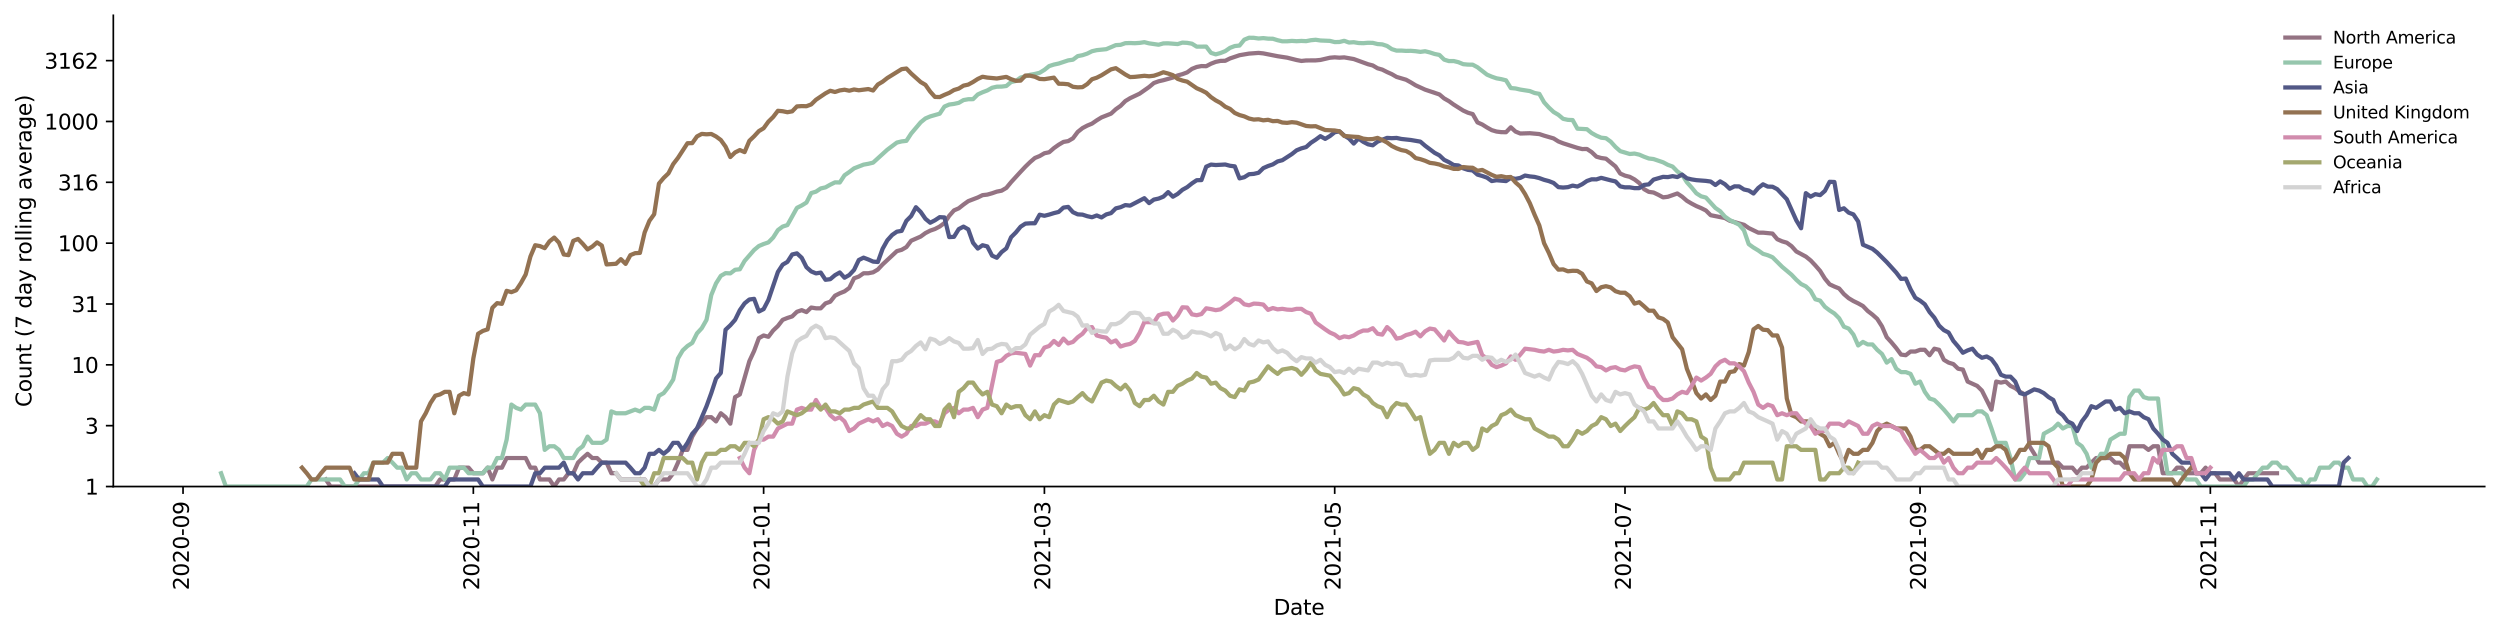 <?xml version="1.0" encoding="utf-8" standalone="no"?>
<!DOCTYPE svg PUBLIC "-//W3C//DTD SVG 1.1//EN"
  "http://www.w3.org/Graphics/SVG/1.1/DTD/svg11.dtd">
<svg height="298.621pt" version="1.1" viewBox="0 0 1176.528 298.621" width="1176.528pt" xmlns="http://www.w3.org/2000/svg" xmlns:xlink="http://www.w3.org/1999/xlink">
 <defs>
  <style type="text/css">*{stroke-linecap:butt;stroke-linejoin:round;}</style>
 </defs>
 <g id="figure_1">
  <g id="patch_1">
   <path d="M 0 298.621 
L 1176.528 298.621 
L 1176.528 0 
L 0 0 
z
" style="fill:#ffffff;"/>
  </g>
  <g id="axes_1">
   <g id="patch_2">
    <path d="M 53.328 228.96 
L 1169.328 228.96 
L 1169.328 7.2 
L 53.328 7.2 
z
" style="fill:#ffffff;"/>
   </g>
   <g id="matplotlib.axis_1">
    <g id="xtick_1">
     <g id="line2d_1">
      <defs>
       <path d="M 0 0 
L 0 3.5 
" id="m93287c7eb0" style="stroke:#000000;stroke-width:0.8;"/>
      </defs>
      <g>
       <use style="stroke:#000000;stroke-width:0.8;" x="86.138" xlink:href="#m93287c7eb0" y="228.96"/>
      </g>
     </g>
     <g id="text_1">
      <!-- 2020-09 -->
      <g transform="translate(88.898 277.743)rotate(-90)scale(0.1 -0.1)">
       <defs>
        <path d="M 1228 531 
L 3431 531 
L 3431 0 
L 469 0 
L 469 531 
Q 828 903 1448 1529 
Q 2069 2156 2228 2338 
Q 2531 2678 2651 2914 
Q 2772 3150 2772 3378 
Q 2772 3750 2511 3984 
Q 2250 4219 1831 4219 
Q 1534 4219 1204 4116 
Q 875 4013 500 3803 
L 500 4441 
Q 881 4594 1212 4672 
Q 1544 4750 1819 4750 
Q 2544 4750 2975 4387 
Q 3406 4025 3406 3419 
Q 3406 3131 3298 2873 
Q 3191 2616 2906 2266 
Q 2828 2175 2409 1742 
Q 1991 1309 1228 531 
z
" id="DejaVuSans-32" transform="scale(0.016)"/>
        <path d="M 2034 4250 
Q 1547 4250 1301 3770 
Q 1056 3291 1056 2328 
Q 1056 1369 1301 889 
Q 1547 409 2034 409 
Q 2525 409 2770 889 
Q 3016 1369 3016 2328 
Q 3016 3291 2770 3770 
Q 2525 4250 2034 4250 
z
M 2034 4750 
Q 2819 4750 3233 4129 
Q 3647 3509 3647 2328 
Q 3647 1150 3233 529 
Q 2819 -91 2034 -91 
Q 1250 -91 836 529 
Q 422 1150 422 2328 
Q 422 3509 836 4129 
Q 1250 4750 2034 4750 
z
" id="DejaVuSans-30" transform="scale(0.016)"/>
        <path d="M 313 2009 
L 1997 2009 
L 1997 1497 
L 313 1497 
L 313 2009 
z
" id="DejaVuSans-2d" transform="scale(0.016)"/>
        <path d="M 703 97 
L 703 672 
Q 941 559 1184 500 
Q 1428 441 1663 441 
Q 2288 441 2617 861 
Q 2947 1281 2994 2138 
Q 2813 1869 2534 1725 
Q 2256 1581 1919 1581 
Q 1219 1581 811 2004 
Q 403 2428 403 3163 
Q 403 3881 828 4315 
Q 1253 4750 1959 4750 
Q 2769 4750 3195 4129 
Q 3622 3509 3622 2328 
Q 3622 1225 3098 567 
Q 2575 -91 1691 -91 
Q 1453 -91 1209 -44 
Q 966 3 703 97 
z
M 1959 2075 
Q 2384 2075 2632 2365 
Q 2881 2656 2881 3163 
Q 2881 3666 2632 3958 
Q 2384 4250 1959 4250 
Q 1534 4250 1286 3958 
Q 1038 3666 1038 3163 
Q 1038 2656 1286 2365 
Q 1534 2075 1959 2075 
z
" id="DejaVuSans-39" transform="scale(0.016)"/>
       </defs>
       <use xlink:href="#DejaVuSans-32"/>
       <use x="63.623" xlink:href="#DejaVuSans-30"/>
       <use x="127.246" xlink:href="#DejaVuSans-32"/>
       <use x="190.869" xlink:href="#DejaVuSans-30"/>
       <use x="254.492" xlink:href="#DejaVuSans-2d"/>
       <use x="290.576" xlink:href="#DejaVuSans-30"/>
       <use x="354.199" xlink:href="#DejaVuSans-39"/>
      </g>
     </g>
    </g>
    <g id="xtick_2">
     <g id="line2d_2">
      <g>
       <use style="stroke:#000000;stroke-width:0.8;" x="222.755" xlink:href="#m93287c7eb0" y="228.96"/>
      </g>
     </g>
     <g id="text_2">
      <!-- 2020-11 -->
      <g transform="translate(225.514 277.743)rotate(-90)scale(0.1 -0.1)">
       <defs>
        <path d="M 794 531 
L 1825 531 
L 1825 4091 
L 703 3866 
L 703 4441 
L 1819 4666 
L 2450 4666 
L 2450 531 
L 3481 531 
L 3481 0 
L 794 0 
L 794 531 
z
" id="DejaVuSans-31" transform="scale(0.016)"/>
       </defs>
       <use xlink:href="#DejaVuSans-32"/>
       <use x="63.623" xlink:href="#DejaVuSans-30"/>
       <use x="127.246" xlink:href="#DejaVuSans-32"/>
       <use x="190.869" xlink:href="#DejaVuSans-30"/>
       <use x="254.492" xlink:href="#DejaVuSans-2d"/>
       <use x="290.576" xlink:href="#DejaVuSans-31"/>
       <use x="354.199" xlink:href="#DejaVuSans-31"/>
      </g>
     </g>
    </g>
    <g id="xtick_3">
     <g id="line2d_3">
      <g>
       <use style="stroke:#000000;stroke-width:0.8;" x="359.371" xlink:href="#m93287c7eb0" y="228.96"/>
      </g>
     </g>
     <g id="text_3">
      <!-- 2021-01 -->
      <g transform="translate(362.131 277.743)rotate(-90)scale(0.1 -0.1)">
       <use xlink:href="#DejaVuSans-32"/>
       <use x="63.623" xlink:href="#DejaVuSans-30"/>
       <use x="127.246" xlink:href="#DejaVuSans-32"/>
       <use x="190.869" xlink:href="#DejaVuSans-31"/>
       <use x="254.492" xlink:href="#DejaVuSans-2d"/>
       <use x="290.576" xlink:href="#DejaVuSans-30"/>
       <use x="354.199" xlink:href="#DejaVuSans-31"/>
      </g>
     </g>
    </g>
    <g id="xtick_4">
     <g id="line2d_4">
      <g>
       <use style="stroke:#000000;stroke-width:0.8;" x="491.509" xlink:href="#m93287c7eb0" y="228.96"/>
      </g>
     </g>
     <g id="text_4">
      <!-- 2021-03 -->
      <g transform="translate(494.268 277.743)rotate(-90)scale(0.1 -0.1)">
       <defs>
        <path d="M 2597 2516 
Q 3050 2419 3304 2112 
Q 3559 1806 3559 1356 
Q 3559 666 3084 287 
Q 2609 -91 1734 -91 
Q 1441 -91 1130 -33 
Q 819 25 488 141 
L 488 750 
Q 750 597 1062 519 
Q 1375 441 1716 441 
Q 2309 441 2620 675 
Q 2931 909 2931 1356 
Q 2931 1769 2642 2001 
Q 2353 2234 1838 2234 
L 1294 2234 
L 1294 2753 
L 1863 2753 
Q 2328 2753 2575 2939 
Q 2822 3125 2822 3475 
Q 2822 3834 2567 4026 
Q 2313 4219 1838 4219 
Q 1578 4219 1281 4162 
Q 984 4106 628 3988 
L 628 4550 
Q 988 4650 1302 4700 
Q 1616 4750 1894 4750 
Q 2613 4750 3031 4423 
Q 3450 4097 3450 3541 
Q 3450 3153 3228 2886 
Q 3006 2619 2597 2516 
z
" id="DejaVuSans-33" transform="scale(0.016)"/>
       </defs>
       <use xlink:href="#DejaVuSans-32"/>
       <use x="63.623" xlink:href="#DejaVuSans-30"/>
       <use x="127.246" xlink:href="#DejaVuSans-32"/>
       <use x="190.869" xlink:href="#DejaVuSans-31"/>
       <use x="254.492" xlink:href="#DejaVuSans-2d"/>
       <use x="290.576" xlink:href="#DejaVuSans-30"/>
       <use x="354.199" xlink:href="#DejaVuSans-33"/>
      </g>
     </g>
    </g>
    <g id="xtick_5">
     <g id="line2d_5">
      <g>
       <use style="stroke:#000000;stroke-width:0.8;" x="628.125" xlink:href="#m93287c7eb0" y="228.96"/>
      </g>
     </g>
     <g id="text_5">
      <!-- 2021-05 -->
      <g transform="translate(630.885 277.743)rotate(-90)scale(0.1 -0.1)">
       <defs>
        <path d="M 691 4666 
L 3169 4666 
L 3169 4134 
L 1269 4134 
L 1269 2991 
Q 1406 3038 1543 3061 
Q 1681 3084 1819 3084 
Q 2600 3084 3056 2656 
Q 3513 2228 3513 1497 
Q 3513 744 3044 326 
Q 2575 -91 1722 -91 
Q 1428 -91 1123 -41 
Q 819 9 494 109 
L 494 744 
Q 775 591 1075 516 
Q 1375 441 1709 441 
Q 2250 441 2565 725 
Q 2881 1009 2881 1497 
Q 2881 1984 2565 2268 
Q 2250 2553 1709 2553 
Q 1456 2553 1204 2497 
Q 953 2441 691 2322 
L 691 4666 
z
" id="DejaVuSans-35" transform="scale(0.016)"/>
       </defs>
       <use xlink:href="#DejaVuSans-32"/>
       <use x="63.623" xlink:href="#DejaVuSans-30"/>
       <use x="127.246" xlink:href="#DejaVuSans-32"/>
       <use x="190.869" xlink:href="#DejaVuSans-31"/>
       <use x="254.492" xlink:href="#DejaVuSans-2d"/>
       <use x="290.576" xlink:href="#DejaVuSans-30"/>
       <use x="354.199" xlink:href="#DejaVuSans-35"/>
      </g>
     </g>
    </g>
    <g id="xtick_6">
     <g id="line2d_6">
      <g>
       <use style="stroke:#000000;stroke-width:0.8;" x="764.742" xlink:href="#m93287c7eb0" y="228.96"/>
      </g>
     </g>
     <g id="text_6">
      <!-- 2021-07 -->
      <g transform="translate(767.501 277.743)rotate(-90)scale(0.1 -0.1)">
       <defs>
        <path d="M 525 4666 
L 3525 4666 
L 3525 4397 
L 1831 0 
L 1172 0 
L 2766 4134 
L 525 4134 
L 525 4666 
z
" id="DejaVuSans-37" transform="scale(0.016)"/>
       </defs>
       <use xlink:href="#DejaVuSans-32"/>
       <use x="63.623" xlink:href="#DejaVuSans-30"/>
       <use x="127.246" xlink:href="#DejaVuSans-32"/>
       <use x="190.869" xlink:href="#DejaVuSans-31"/>
       <use x="254.492" xlink:href="#DejaVuSans-2d"/>
       <use x="290.576" xlink:href="#DejaVuSans-30"/>
       <use x="354.199" xlink:href="#DejaVuSans-37"/>
      </g>
     </g>
    </g>
    <g id="xtick_7">
     <g id="line2d_7">
      <g>
       <use style="stroke:#000000;stroke-width:0.8;" x="903.598" xlink:href="#m93287c7eb0" y="228.96"/>
      </g>
     </g>
     <g id="text_7">
      <!-- 2021-09 -->
      <g transform="translate(906.357 277.743)rotate(-90)scale(0.1 -0.1)">
       <use xlink:href="#DejaVuSans-32"/>
       <use x="63.623" xlink:href="#DejaVuSans-30"/>
       <use x="127.246" xlink:href="#DejaVuSans-32"/>
       <use x="190.869" xlink:href="#DejaVuSans-31"/>
       <use x="254.492" xlink:href="#DejaVuSans-2d"/>
       <use x="290.576" xlink:href="#DejaVuSans-30"/>
       <use x="354.199" xlink:href="#DejaVuSans-39"/>
      </g>
     </g>
    </g>
    <g id="xtick_8">
     <g id="line2d_8">
      <g>
       <use style="stroke:#000000;stroke-width:0.8;" x="1040.214" xlink:href="#m93287c7eb0" y="228.96"/>
      </g>
     </g>
     <g id="text_8">
      <!-- 2021-11 -->
      <g transform="translate(1042.974 277.743)rotate(-90)scale(0.1 -0.1)">
       <use xlink:href="#DejaVuSans-32"/>
       <use x="63.623" xlink:href="#DejaVuSans-30"/>
       <use x="127.246" xlink:href="#DejaVuSans-32"/>
       <use x="190.869" xlink:href="#DejaVuSans-31"/>
       <use x="254.492" xlink:href="#DejaVuSans-2d"/>
       <use x="290.576" xlink:href="#DejaVuSans-31"/>
       <use x="354.199" xlink:href="#DejaVuSans-31"/>
      </g>
     </g>
    </g>
    <g id="text_9">
     <!-- Date -->
     <g transform="translate(599.377 289.341)scale(0.1 -0.1)">
      <defs>
       <path d="M 1259 4147 
L 1259 519 
L 2022 519 
Q 2988 519 3436 956 
Q 3884 1394 3884 2338 
Q 3884 3275 3436 3711 
Q 2988 4147 2022 4147 
L 1259 4147 
z
M 628 4666 
L 1925 4666 
Q 3281 4666 3915 4102 
Q 4550 3538 4550 2338 
Q 4550 1131 3912 565 
Q 3275 0 1925 0 
L 628 0 
L 628 4666 
z
" id="DejaVuSans-44" transform="scale(0.016)"/>
       <path d="M 2194 1759 
Q 1497 1759 1228 1600 
Q 959 1441 959 1056 
Q 959 750 1161 570 
Q 1363 391 1709 391 
Q 2188 391 2477 730 
Q 2766 1069 2766 1631 
L 2766 1759 
L 2194 1759 
z
M 3341 1997 
L 3341 0 
L 2766 0 
L 2766 531 
Q 2569 213 2275 61 
Q 1981 -91 1556 -91 
Q 1019 -91 701 211 
Q 384 513 384 1019 
Q 384 1609 779 1909 
Q 1175 2209 1959 2209 
L 2766 2209 
L 2766 2266 
Q 2766 2663 2505 2880 
Q 2244 3097 1772 3097 
Q 1472 3097 1187 3025 
Q 903 2953 641 2809 
L 641 3341 
Q 956 3463 1253 3523 
Q 1550 3584 1831 3584 
Q 2591 3584 2966 3190 
Q 3341 2797 3341 1997 
z
" id="DejaVuSans-61" transform="scale(0.016)"/>
       <path d="M 1172 4494 
L 1172 3500 
L 2356 3500 
L 2356 3053 
L 1172 3053 
L 1172 1153 
Q 1172 725 1289 603 
Q 1406 481 1766 481 
L 2356 481 
L 2356 0 
L 1766 0 
Q 1100 0 847 248 
Q 594 497 594 1153 
L 594 3053 
L 172 3053 
L 172 3500 
L 594 3500 
L 594 4494 
L 1172 4494 
z
" id="DejaVuSans-74" transform="scale(0.016)"/>
       <path d="M 3597 1894 
L 3597 1613 
L 953 1613 
Q 991 1019 1311 708 
Q 1631 397 2203 397 
Q 2534 397 2845 478 
Q 3156 559 3463 722 
L 3463 178 
Q 3153 47 2828 -22 
Q 2503 -91 2169 -91 
Q 1331 -91 842 396 
Q 353 884 353 1716 
Q 353 2575 817 3079 
Q 1281 3584 2069 3584 
Q 2775 3584 3186 3129 
Q 3597 2675 3597 1894 
z
M 3022 2063 
Q 3016 2534 2758 2815 
Q 2500 3097 2075 3097 
Q 1594 3097 1305 2825 
Q 1016 2553 972 2059 
L 3022 2063 
z
" id="DejaVuSans-65" transform="scale(0.016)"/>
      </defs>
      <use xlink:href="#DejaVuSans-44"/>
      <use x="77.002" xlink:href="#DejaVuSans-61"/>
      <use x="138.281" xlink:href="#DejaVuSans-74"/>
      <use x="177.49" xlink:href="#DejaVuSans-65"/>
     </g>
    </g>
   </g>
   <g id="matplotlib.axis_2">
    <g id="ytick_1">
     <g id="line2d_9">
      <defs>
       <path d="M 0 0 
L -3.5 0 
" id="mbc2fdeef88" style="stroke:#000000;stroke-width:0.8;"/>
      </defs>
      <g>
       <use style="stroke:#000000;stroke-width:0.8;" x="53.328" xlink:href="#mbc2fdeef88" y="228.96"/>
      </g>
     </g>
     <g id="text_10">
      <!-- 1 -->
      <g transform="translate(39.966 232.759)scale(0.1 -0.1)">
       <use xlink:href="#DejaVuSans-31"/>
      </g>
     </g>
    </g>
    <g id="ytick_2">
     <g id="line2d_10">
      <g>
       <use style="stroke:#000000;stroke-width:0.8;" x="53.328" xlink:href="#mbc2fdeef88" y="200.328"/>
      </g>
     </g>
     <g id="text_11">
      <!-- 3 -->
      <g transform="translate(39.966 204.127)scale(0.1 -0.1)">
       <use xlink:href="#DejaVuSans-33"/>
      </g>
     </g>
    </g>
    <g id="ytick_3">
     <g id="line2d_11">
      <g>
       <use style="stroke:#000000;stroke-width:0.8;" x="53.328" xlink:href="#mbc2fdeef88" y="171.695"/>
      </g>
     </g>
     <g id="text_12">
      <!-- 10 -->
      <g transform="translate(33.603 175.495)scale(0.1 -0.1)">
       <use xlink:href="#DejaVuSans-31"/>
       <use x="63.623" xlink:href="#DejaVuSans-30"/>
      </g>
     </g>
    </g>
    <g id="ytick_4">
     <g id="line2d_12">
      <g>
       <use style="stroke:#000000;stroke-width:0.8;" x="53.328" xlink:href="#mbc2fdeef88" y="143.063"/>
      </g>
     </g>
     <g id="text_13">
      <!-- 31 -->
      <g transform="translate(33.603 146.862)scale(0.1 -0.1)">
       <use xlink:href="#DejaVuSans-33"/>
       <use x="63.623" xlink:href="#DejaVuSans-31"/>
      </g>
     </g>
    </g>
    <g id="ytick_5">
     <g id="line2d_13">
      <g>
       <use style="stroke:#000000;stroke-width:0.8;" x="53.328" xlink:href="#mbc2fdeef88" y="114.431"/>
      </g>
     </g>
     <g id="text_14">
      <!-- 100 -->
      <g transform="translate(27.241 118.23)scale(0.1 -0.1)">
       <use xlink:href="#DejaVuSans-31"/>
       <use x="63.623" xlink:href="#DejaVuSans-30"/>
       <use x="127.246" xlink:href="#DejaVuSans-30"/>
      </g>
     </g>
    </g>
    <g id="ytick_6">
     <g id="line2d_14">
      <g>
       <use style="stroke:#000000;stroke-width:0.8;" x="53.328" xlink:href="#mbc2fdeef88" y="85.798"/>
      </g>
     </g>
     <g id="text_15">
      <!-- 316 -->
      <g transform="translate(27.241 89.598)scale(0.1 -0.1)">
       <defs>
        <path d="M 2113 2584 
Q 1688 2584 1439 2293 
Q 1191 2003 1191 1497 
Q 1191 994 1439 701 
Q 1688 409 2113 409 
Q 2538 409 2786 701 
Q 3034 994 3034 1497 
Q 3034 2003 2786 2293 
Q 2538 2584 2113 2584 
z
M 3366 4563 
L 3366 3988 
Q 3128 4100 2886 4159 
Q 2644 4219 2406 4219 
Q 1781 4219 1451 3797 
Q 1122 3375 1075 2522 
Q 1259 2794 1537 2939 
Q 1816 3084 2150 3084 
Q 2853 3084 3261 2657 
Q 3669 2231 3669 1497 
Q 3669 778 3244 343 
Q 2819 -91 2113 -91 
Q 1303 -91 875 529 
Q 447 1150 447 2328 
Q 447 3434 972 4092 
Q 1497 4750 2381 4750 
Q 2619 4750 2861 4703 
Q 3103 4656 3366 4563 
z
" id="DejaVuSans-36" transform="scale(0.016)"/>
       </defs>
       <use xlink:href="#DejaVuSans-33"/>
       <use x="63.623" xlink:href="#DejaVuSans-31"/>
       <use x="127.246" xlink:href="#DejaVuSans-36"/>
      </g>
     </g>
    </g>
    <g id="ytick_7">
     <g id="line2d_15">
      <g>
       <use style="stroke:#000000;stroke-width:0.8;" x="53.328" xlink:href="#mbc2fdeef88" y="57.166"/>
      </g>
     </g>
     <g id="text_16">
      <!-- 1000 -->
      <g transform="translate(20.878 60.965)scale(0.1 -0.1)">
       <use xlink:href="#DejaVuSans-31"/>
       <use x="63.623" xlink:href="#DejaVuSans-30"/>
       <use x="127.246" xlink:href="#DejaVuSans-30"/>
       <use x="190.869" xlink:href="#DejaVuSans-30"/>
      </g>
     </g>
    </g>
    <g id="ytick_8">
     <g id="line2d_16">
      <g>
       <use style="stroke:#000000;stroke-width:0.8;" x="53.328" xlink:href="#mbc2fdeef88" y="28.534"/>
      </g>
     </g>
     <g id="text_17">
      <!-- 3162 -->
      <g transform="translate(20.878 32.333)scale(0.1 -0.1)">
       <use xlink:href="#DejaVuSans-33"/>
       <use x="63.623" xlink:href="#DejaVuSans-31"/>
       <use x="127.246" xlink:href="#DejaVuSans-36"/>
       <use x="190.869" xlink:href="#DejaVuSans-32"/>
      </g>
     </g>
    </g>
    <g id="text_18">
     <!-- Count (7 day rolling average) -->
     <g transform="translate(14.798 191.548)rotate(-90)scale(0.1 -0.1)">
      <defs>
       <path d="M 4122 4306 
L 4122 3641 
Q 3803 3938 3442 4084 
Q 3081 4231 2675 4231 
Q 1875 4231 1450 3742 
Q 1025 3253 1025 2328 
Q 1025 1406 1450 917 
Q 1875 428 2675 428 
Q 3081 428 3442 575 
Q 3803 722 4122 1019 
L 4122 359 
Q 3791 134 3420 21 
Q 3050 -91 2638 -91 
Q 1578 -91 968 557 
Q 359 1206 359 2328 
Q 359 3453 968 4101 
Q 1578 4750 2638 4750 
Q 3056 4750 3426 4639 
Q 3797 4528 4122 4306 
z
" id="DejaVuSans-43" transform="scale(0.016)"/>
       <path d="M 1959 3097 
Q 1497 3097 1228 2736 
Q 959 2375 959 1747 
Q 959 1119 1226 758 
Q 1494 397 1959 397 
Q 2419 397 2687 759 
Q 2956 1122 2956 1747 
Q 2956 2369 2687 2733 
Q 2419 3097 1959 3097 
z
M 1959 3584 
Q 2709 3584 3137 3096 
Q 3566 2609 3566 1747 
Q 3566 888 3137 398 
Q 2709 -91 1959 -91 
Q 1206 -91 779 398 
Q 353 888 353 1747 
Q 353 2609 779 3096 
Q 1206 3584 1959 3584 
z
" id="DejaVuSans-6f" transform="scale(0.016)"/>
       <path d="M 544 1381 
L 544 3500 
L 1119 3500 
L 1119 1403 
Q 1119 906 1312 657 
Q 1506 409 1894 409 
Q 2359 409 2629 706 
Q 2900 1003 2900 1516 
L 2900 3500 
L 3475 3500 
L 3475 0 
L 2900 0 
L 2900 538 
Q 2691 219 2414 64 
Q 2138 -91 1772 -91 
Q 1169 -91 856 284 
Q 544 659 544 1381 
z
M 1991 3584 
L 1991 3584 
z
" id="DejaVuSans-75" transform="scale(0.016)"/>
       <path d="M 3513 2113 
L 3513 0 
L 2938 0 
L 2938 2094 
Q 2938 2591 2744 2837 
Q 2550 3084 2163 3084 
Q 1697 3084 1428 2787 
Q 1159 2491 1159 1978 
L 1159 0 
L 581 0 
L 581 3500 
L 1159 3500 
L 1159 2956 
Q 1366 3272 1645 3428 
Q 1925 3584 2291 3584 
Q 2894 3584 3203 3211 
Q 3513 2838 3513 2113 
z
" id="DejaVuSans-6e" transform="scale(0.016)"/>
       <path id="DejaVuSans-20" transform="scale(0.016)"/>
       <path d="M 1984 4856 
Q 1566 4138 1362 3434 
Q 1159 2731 1159 2009 
Q 1159 1288 1364 580 
Q 1569 -128 1984 -844 
L 1484 -844 
Q 1016 -109 783 600 
Q 550 1309 550 2009 
Q 550 2706 781 3412 
Q 1013 4119 1484 4856 
L 1984 4856 
z
" id="DejaVuSans-28" transform="scale(0.016)"/>
       <path d="M 2906 2969 
L 2906 4863 
L 3481 4863 
L 3481 0 
L 2906 0 
L 2906 525 
Q 2725 213 2448 61 
Q 2172 -91 1784 -91 
Q 1150 -91 751 415 
Q 353 922 353 1747 
Q 353 2572 751 3078 
Q 1150 3584 1784 3584 
Q 2172 3584 2448 3432 
Q 2725 3281 2906 2969 
z
M 947 1747 
Q 947 1113 1208 752 
Q 1469 391 1925 391 
Q 2381 391 2643 752 
Q 2906 1113 2906 1747 
Q 2906 2381 2643 2742 
Q 2381 3103 1925 3103 
Q 1469 3103 1208 2742 
Q 947 2381 947 1747 
z
" id="DejaVuSans-64" transform="scale(0.016)"/>
       <path d="M 2059 -325 
Q 1816 -950 1584 -1140 
Q 1353 -1331 966 -1331 
L 506 -1331 
L 506 -850 
L 844 -850 
Q 1081 -850 1212 -737 
Q 1344 -625 1503 -206 
L 1606 56 
L 191 3500 
L 800 3500 
L 1894 763 
L 2988 3500 
L 3597 3500 
L 2059 -325 
z
" id="DejaVuSans-79" transform="scale(0.016)"/>
       <path d="M 2631 2963 
Q 2534 3019 2420 3045 
Q 2306 3072 2169 3072 
Q 1681 3072 1420 2755 
Q 1159 2438 1159 1844 
L 1159 0 
L 581 0 
L 581 3500 
L 1159 3500 
L 1159 2956 
Q 1341 3275 1631 3429 
Q 1922 3584 2338 3584 
Q 2397 3584 2469 3576 
Q 2541 3569 2628 3553 
L 2631 2963 
z
" id="DejaVuSans-72" transform="scale(0.016)"/>
       <path d="M 603 4863 
L 1178 4863 
L 1178 0 
L 603 0 
L 603 4863 
z
" id="DejaVuSans-6c" transform="scale(0.016)"/>
       <path d="M 603 3500 
L 1178 3500 
L 1178 0 
L 603 0 
L 603 3500 
z
M 603 4863 
L 1178 4863 
L 1178 4134 
L 603 4134 
L 603 4863 
z
" id="DejaVuSans-69" transform="scale(0.016)"/>
       <path d="M 2906 1791 
Q 2906 2416 2648 2759 
Q 2391 3103 1925 3103 
Q 1463 3103 1205 2759 
Q 947 2416 947 1791 
Q 947 1169 1205 825 
Q 1463 481 1925 481 
Q 2391 481 2648 825 
Q 2906 1169 2906 1791 
z
M 3481 434 
Q 3481 -459 3084 -895 
Q 2688 -1331 1869 -1331 
Q 1566 -1331 1297 -1286 
Q 1028 -1241 775 -1147 
L 775 -588 
Q 1028 -725 1275 -790 
Q 1522 -856 1778 -856 
Q 2344 -856 2625 -561 
Q 2906 -266 2906 331 
L 2906 616 
Q 2728 306 2450 153 
Q 2172 0 1784 0 
Q 1141 0 747 490 
Q 353 981 353 1791 
Q 353 2603 747 3093 
Q 1141 3584 1784 3584 
Q 2172 3584 2450 3431 
Q 2728 3278 2906 2969 
L 2906 3500 
L 3481 3500 
L 3481 434 
z
" id="DejaVuSans-67" transform="scale(0.016)"/>
       <path d="M 191 3500 
L 800 3500 
L 1894 563 
L 2988 3500 
L 3597 3500 
L 2284 0 
L 1503 0 
L 191 3500 
z
" id="DejaVuSans-76" transform="scale(0.016)"/>
       <path d="M 513 4856 
L 1013 4856 
Q 1481 4119 1714 3412 
Q 1947 2706 1947 2009 
Q 1947 1309 1714 600 
Q 1481 -109 1013 -844 
L 513 -844 
Q 928 -128 1133 580 
Q 1338 1288 1338 2009 
Q 1338 2731 1133 3434 
Q 928 4138 513 4856 
z
" id="DejaVuSans-29" transform="scale(0.016)"/>
      </defs>
      <use xlink:href="#DejaVuSans-43"/>
      <use x="69.824" xlink:href="#DejaVuSans-6f"/>
      <use x="131.006" xlink:href="#DejaVuSans-75"/>
      <use x="194.385" xlink:href="#DejaVuSans-6e"/>
      <use x="257.764" xlink:href="#DejaVuSans-74"/>
      <use x="296.973" xlink:href="#DejaVuSans-20"/>
      <use x="328.76" xlink:href="#DejaVuSans-28"/>
      <use x="367.773" xlink:href="#DejaVuSans-37"/>
      <use x="431.396" xlink:href="#DejaVuSans-20"/>
      <use x="463.184" xlink:href="#DejaVuSans-64"/>
      <use x="526.66" xlink:href="#DejaVuSans-61"/>
      <use x="587.939" xlink:href="#DejaVuSans-79"/>
      <use x="647.119" xlink:href="#DejaVuSans-20"/>
      <use x="678.906" xlink:href="#DejaVuSans-72"/>
      <use x="717.77" xlink:href="#DejaVuSans-6f"/>
      <use x="778.951" xlink:href="#DejaVuSans-6c"/>
      <use x="806.734" xlink:href="#DejaVuSans-6c"/>
      <use x="834.518" xlink:href="#DejaVuSans-69"/>
      <use x="862.301" xlink:href="#DejaVuSans-6e"/>
      <use x="925.68" xlink:href="#DejaVuSans-67"/>
      <use x="989.156" xlink:href="#DejaVuSans-20"/>
      <use x="1020.943" xlink:href="#DejaVuSans-61"/>
      <use x="1082.223" xlink:href="#DejaVuSans-76"/>
      <use x="1141.402" xlink:href="#DejaVuSans-65"/>
      <use x="1202.926" xlink:href="#DejaVuSans-72"/>
      <use x="1244.039" xlink:href="#DejaVuSans-61"/>
      <use x="1305.318" xlink:href="#DejaVuSans-67"/>
      <use x="1368.795" xlink:href="#DejaVuSans-65"/>
      <use x="1430.318" xlink:href="#DejaVuSans-29"/>
     </g>
    </g>
   </g>
   <g id="line2d_17">
    <path clip-path="url(#p433d6e636a)" d="M 153.327 225.639 
L 155.567 228.96 
L 204.838 228.96 
L 207.078 225.639 
L 213.797 225.639 
L 216.036 220.09 
L 220.515 220.09 
L 222.755 222.71 
L 227.234 222.71 
L 229.474 220.09 
L 231.713 225.639 
L 233.953 220.09 
L 236.193 220.09 
L 238.432 215.555 
L 247.391 215.555 
L 249.63 220.09 
L 251.87 220.09 
L 254.11 225.639 
L 258.589 225.639 
L 260.828 228.96 
L 263.068 225.639 
L 265.308 225.639 
L 267.547 222.71 
L 269.787 222.71 
L 272.026 217.719 
L 274.266 215.555 
L 276.506 213.565 
L 278.745 215.555 
L 280.985 215.555 
L 283.225 217.719 
L 285.464 217.719 
L 287.704 222.71 
L 289.943 222.71 
L 292.183 225.639 
L 303.381 225.639 
L 305.621 228.96 
L 307.86 228.96 
L 310.1 225.639 
L 314.579 225.639 
L 316.819 222.71 
L 319.058 217.719 
L 321.298 211.722 
L 323.538 211.722 
L 325.777 205.472 
L 328.017 201.638 
L 330.256 199.375 
L 332.496 196.326 
L 334.736 196.326 
L 336.975 198.317 
L 339.215 194.483 
L 341.455 196.326 
L 343.694 199.375 
L 345.934 186.888 
L 348.173 185.613 
L 352.653 169.98 
L 354.892 165.17 
L 357.132 159.134 
L 359.371 157.88 
L 361.611 158.499 
L 363.851 155.546 
L 366.09 153.413 
L 368.33 150.522 
L 370.57 149.628 
L 372.809 148.907 
L 375.049 146.732 
L 377.288 145.962 
L 379.528 146.862 
L 381.768 144.731 
L 384.007 145.094 
L 386.247 145.094 
L 388.486 142.768 
L 390.726 142.003 
L 392.966 139.157 
L 395.205 138.031 
L 397.445 137.13 
L 399.685 135.503 
L 401.924 130.968 
L 404.164 130.153 
L 406.403 128.598 
L 408.643 128.598 
L 410.883 128.162 
L 413.122 126.84 
L 415.362 124.444 
L 422.081 118.182 
L 424.32 117.57 
L 426.56 116.274 
L 428.8 113.285 
L 433.279 111.328 
L 435.518 109.69 
L 437.758 108.542 
L 439.998 107.77 
L 442.237 106.601 
L 444.477 104.946 
L 446.716 101.55 
L 448.956 99.016 
L 451.196 98.042 
L 453.435 96.268 
L 455.675 94.661 
L 460.154 92.941 
L 462.394 91.843 
L 464.633 91.586 
L 466.873 90.956 
L 469.113 90.18 
L 471.352 89.742 
L 473.592 88.434 
L 475.831 85.727 
L 480.311 80.831 
L 482.55 78.446 
L 484.79 76.27 
L 487.03 74.348 
L 489.269 73.436 
L 491.509 72.125 
L 493.748 71.65 
L 495.988 69.699 
L 498.228 68.11 
L 500.467 66.794 
L 502.707 66.399 
L 504.946 65.081 
L 507.186 62.089 
L 509.426 60.289 
L 511.665 59.109 
L 513.905 58.178 
L 516.145 56.625 
L 518.384 55.252 
L 522.863 53.481 
L 525.103 51.413 
L 527.343 49.832 
L 529.582 47.568 
L 531.822 46.212 
L 536.301 44.085 
L 540.78 40.948 
L 543.02 39.074 
L 545.259 38.257 
L 547.499 37.742 
L 551.978 36.498 
L 554.218 35.515 
L 556.458 34.898 
L 558.697 34.066 
L 560.937 32.421 
L 563.176 31.519 
L 565.416 31.091 
L 567.656 31.161 
L 569.895 29.985 
L 572.135 29.119 
L 574.374 28.658 
L 576.614 28.602 
L 578.854 27.504 
L 583.333 25.983 
L 587.812 25.222 
L 592.291 24.897 
L 594.531 25.127 
L 601.25 26.452 
L 605.729 27.134 
L 610.208 28.251 
L 612.448 28.681 
L 614.688 28.45 
L 619.167 28.419 
L 621.406 28.206 
L 625.886 27.166 
L 628.125 26.981 
L 630.365 27.149 
L 632.604 27.006 
L 637.084 27.786 
L 643.803 30.227 
L 646.042 30.809 
L 648.282 32.124 
L 650.521 32.769 
L 652.761 33.902 
L 655.001 34.897 
L 657.24 36.2 
L 661.719 37.528 
L 663.959 38.77 
L 666.199 40.145 
L 670.678 42.187 
L 677.397 44.444 
L 679.636 46.329 
L 681.876 47.599 
L 684.116 49.213 
L 688.595 52.032 
L 690.834 53.053 
L 693.074 53.693 
L 695.314 57.6 
L 697.553 58.584 
L 699.793 59.993 
L 702.033 61.241 
L 704.272 61.907 
L 706.512 62.188 
L 708.751 62.219 
L 710.991 59.897 
L 713.231 61.924 
L 715.47 62.836 
L 719.949 62.689 
L 724.429 63.096 
L 726.668 63.837 
L 731.148 65.144 
L 733.387 66.56 
L 735.627 67.446 
L 742.346 69.588 
L 744.585 70.15 
L 746.825 70.102 
L 749.064 71.592 
L 751.304 73.738 
L 753.544 74.362 
L 755.783 74.669 
L 760.263 78.33 
L 762.502 81.683 
L 764.742 82.663 
L 766.981 83.224 
L 769.221 84.439 
L 771.461 86.145 
L 773.7 89.015 
L 775.94 90.288 
L 778.179 90.599 
L 780.419 91.671 
L 782.659 92.881 
L 784.898 92.614 
L 789.377 91.053 
L 791.617 92.555 
L 793.857 94.485 
L 796.096 95.81 
L 798.336 96.98 
L 800.576 97.932 
L 802.815 99.055 
L 805.055 101.276 
L 811.774 102.609 
L 814.013 103.878 
L 820.732 105.785 
L 822.972 107.312 
L 827.451 109.485 
L 829.691 109.485 
L 834.17 109.926 
L 836.409 112.583 
L 838.649 113.558 
L 840.889 114.218 
L 843.128 115.856 
L 845.368 118.347 
L 849.847 120.747 
L 852.087 122.551 
L 854.326 124.926 
L 856.566 127.493 
L 858.806 131.107 
L 861.045 133.82 
L 863.285 134.848 
L 865.524 135.753 
L 867.764 138.401 
L 870.004 140.337 
L 872.243 141.682 
L 874.483 142.768 
L 876.722 144.02 
L 878.962 146.344 
L 881.202 148.069 
L 883.441 150.071 
L 885.681 153.584 
L 887.921 158.709 
L 890.16 161.142 
L 892.4 163.84 
L 894.639 166.867 
L 896.879 167.161 
L 899.119 165.445 
L 901.358 165.445 
L 903.598 164.63 
L 905.837 164.63 
L 908.077 167.161 
L 910.317 164.101 
L 912.556 164.63 
L 914.796 169.325 
L 917.036 170.652 
L 919.275 171.343 
L 921.515 173.538 
L 923.754 173.924 
L 925.994 179.571 
L 930.473 181.602 
L 932.713 183.814 
L 937.192 192.767 
L 939.432 179.571 
L 941.671 180.063 
L 943.911 179.571 
L 946.151 181.602 
L 948.39 182.684 
L 950.63 184.399 
L 952.869 185.613 
L 955.109 210.006 
L 957.349 213.565 
L 959.588 217.719 
L 968.547 217.719 
L 970.786 220.09 
L 975.266 220.09 
L 977.505 222.71 
L 979.745 220.09 
L 981.984 220.09 
L 984.224 217.719 
L 986.464 215.555 
L 993.182 215.555 
L 995.422 217.719 
L 997.662 217.719 
L 999.901 220.09 
L 1002.141 210.006 
L 1008.86 210.006 
L 1011.099 211.722 
L 1013.339 210.006 
L 1015.579 210.006 
L 1017.818 222.71 
L 1022.297 222.71 
L 1024.537 220.09 
L 1026.777 220.09 
L 1029.016 222.71 
L 1035.735 222.71 
L 1037.975 220.09 
L 1040.214 222.71 
L 1042.454 222.71 
L 1044.694 225.639 
L 1051.412 225.639 
L 1053.652 228.96 
L 1055.892 225.639 
L 1058.131 222.71 
L 1071.569 222.71 
L 1071.569 222.71 
" style="fill:none;stroke:#947383;stroke-linecap:square;stroke-width:2;"/>
   </g>
   <g id="line2d_18">
    <path clip-path="url(#p433d6e636a)" d="M 104.055 222.71 
L 106.295 228.96 
L 144.368 228.96 
L 146.608 225.639 
L 160.046 225.639 
L 162.285 228.96 
L 166.765 228.96 
L 169.004 225.639 
L 171.244 222.71 
L 173.483 222.71 
L 175.723 217.719 
L 180.202 217.719 
L 182.442 215.555 
L 184.682 217.719 
L 186.921 220.09 
L 189.161 220.09 
L 191.4 225.639 
L 193.64 222.71 
L 195.88 222.71 
L 198.119 225.639 
L 202.598 225.639 
L 204.838 222.71 
L 207.078 222.71 
L 209.317 225.639 
L 211.557 220.09 
L 218.276 220.09 
L 220.515 222.71 
L 227.234 222.71 
L 229.474 220.09 
L 231.713 220.09 
L 233.953 215.555 
L 236.193 215.555 
L 238.432 206.893 
L 240.672 190.397 
L 242.912 191.952 
L 245.151 192.767 
L 247.391 190.397 
L 251.87 190.397 
L 254.11 194.483 
L 256.349 211.722 
L 258.589 210.006 
L 260.828 210.006 
L 263.068 211.722 
L 265.308 215.555 
L 269.787 215.555 
L 272.026 211.722 
L 274.266 210.006 
L 276.506 205.472 
L 278.745 208.401 
L 283.225 208.401 
L 285.464 206.893 
L 287.704 193.611 
L 289.943 194.483 
L 294.423 194.483 
L 298.902 192.767 
L 301.141 193.611 
L 303.381 191.952 
L 305.621 191.952 
L 307.86 192.767 
L 310.1 186.242 
L 312.34 184.999 
L 314.579 182.137 
L 316.819 178.614 
L 319.058 168.687 
L 321.298 164.899 
L 323.538 162.825 
L 325.777 161.376 
L 328.017 156.881 
L 330.256 154.457 
L 332.496 150.522 
L 334.736 138.871 
L 336.975 133.36 
L 339.215 129.821 
L 341.455 128.535 
L 343.694 128.661 
L 345.934 126.958 
L 348.173 126.724 
L 350.413 122.799 
L 354.892 117.65 
L 357.132 115.781 
L 359.371 114.825 
L 361.611 114.078 
L 363.851 111.803 
L 366.09 108.291 
L 368.33 106.627 
L 370.57 105.911 
L 375.049 97.822 
L 377.288 96.7 
L 379.528 95.328 
L 381.768 90.859 
L 384.007 90.194 
L 386.247 88.685 
L 388.486 88.173 
L 390.726 86.908 
L 392.966 85.816 
L 395.205 85.873 
L 397.445 82.486 
L 399.685 80.941 
L 401.924 79.236 
L 406.403 77.479 
L 408.643 77.08 
L 410.883 76.54 
L 417.601 70.439 
L 422.081 67.089 
L 424.32 66.549 
L 426.56 66.286 
L 428.8 62.858 
L 433.279 57.556 
L 435.518 55.74 
L 437.758 54.793 
L 442.237 53.503 
L 444.477 50.141 
L 446.716 49.192 
L 448.956 48.897 
L 451.196 48.405 
L 453.435 47.097 
L 455.675 46.697 
L 457.915 46.667 
L 460.154 44.449 
L 462.394 43.418 
L 464.633 42.57 
L 466.873 41.305 
L 469.113 40.79 
L 471.352 40.753 
L 473.592 40.477 
L 475.831 38.608 
L 478.071 38.101 
L 480.311 36.504 
L 482.55 35.923 
L 484.79 35.189 
L 487.03 34.8 
L 489.269 34.256 
L 491.509 32.88 
L 493.748 31.097 
L 495.988 30.386 
L 498.228 29.902 
L 502.707 28.416 
L 504.946 28.089 
L 507.186 26.409 
L 509.426 25.975 
L 511.665 25.23 
L 513.905 24.114 
L 516.145 23.598 
L 520.624 23.143 
L 525.103 21.239 
L 527.343 21.102 
L 529.582 20.321 
L 531.822 20.249 
L 534.061 20.338 
L 536.301 20.186 
L 538.541 19.847 
L 540.78 20.406 
L 545.259 21.048 
L 547.499 20.424 
L 549.739 20.384 
L 554.218 20.744 
L 556.458 20.052 
L 558.697 20.17 
L 560.937 20.566 
L 563.176 21.951 
L 567.656 21.937 
L 569.895 24.871 
L 572.135 25.574 
L 574.374 24.955 
L 576.614 24.065 
L 578.854 22.519 
L 581.093 21.666 
L 583.333 21.434 
L 585.573 18.676 
L 587.812 17.76 
L 590.052 17.799 
L 592.291 18.12 
L 594.531 17.929 
L 596.771 18.19 
L 599.01 18.23 
L 601.25 18.923 
L 603.489 19.438 
L 605.729 19.433 
L 607.969 19.247 
L 610.208 19.39 
L 612.448 19.264 
L 614.688 19.368 
L 616.927 18.925 
L 619.167 18.719 
L 621.406 19.054 
L 625.886 19.244 
L 628.125 19.804 
L 630.365 19.753 
L 632.604 19.202 
L 634.844 20.015 
L 637.084 19.864 
L 639.323 20.243 
L 641.563 20.323 
L 643.803 20.129 
L 646.042 20.173 
L 648.282 20.729 
L 650.521 20.887 
L 652.761 21.627 
L 655.001 23.124 
L 657.24 23.819 
L 659.48 23.8 
L 661.719 23.959 
L 663.959 23.912 
L 666.199 24.095 
L 668.438 24.411 
L 670.678 24.117 
L 672.918 24.676 
L 675.157 25.401 
L 677.397 25.853 
L 679.636 28.062 
L 681.876 28.749 
L 684.116 28.722 
L 686.355 29.268 
L 688.595 30.198 
L 690.834 30.407 
L 693.074 30.446 
L 695.314 31.647 
L 699.793 35.128 
L 702.033 36.078 
L 704.272 36.854 
L 706.512 37.248 
L 708.751 37.811 
L 710.991 41.431 
L 713.231 41.63 
L 715.47 42.156 
L 719.949 42.858 
L 722.189 43.759 
L 724.429 44.177 
L 726.668 48.154 
L 728.908 50.617 
L 731.148 52.703 
L 733.387 54.026 
L 735.627 55.922 
L 737.866 56.407 
L 740.106 56.5 
L 742.346 60.552 
L 746.825 60.802 
L 749.064 62.614 
L 751.304 63.851 
L 753.544 64.809 
L 755.783 65.037 
L 758.023 66.669 
L 760.263 69.158 
L 762.502 71.133 
L 766.981 72.471 
L 769.221 72.268 
L 771.461 72.782 
L 773.7 73.752 
L 775.94 74.583 
L 778.179 74.856 
L 782.659 76.378 
L 784.898 77.567 
L 787.138 78.388 
L 789.377 80.693 
L 791.617 82.251 
L 793.857 85.76 
L 796.096 88.247 
L 798.336 90.97 
L 800.576 92.393 
L 802.815 92.971 
L 807.294 97.877 
L 809.534 99.402 
L 811.774 101.955 
L 814.013 103.531 
L 818.492 105.76 
L 820.732 108.431 
L 822.972 114.897 
L 825.211 116.504 
L 827.451 117.853 
L 829.691 119.453 
L 831.93 120.114 
L 834.17 121.07 
L 838.649 125.53 
L 843.128 129.299 
L 845.368 131.669 
L 847.607 133.666 
L 849.847 134.768 
L 852.087 136.866 
L 854.326 140.846 
L 856.566 141.47 
L 858.806 144.373 
L 861.045 146.089 
L 863.285 147.525 
L 865.524 149.775 
L 867.764 153.756 
L 870.004 154.635 
L 872.243 157.475 
L 874.483 162.577 
L 876.722 160.911 
L 878.962 162.09 
L 881.202 162.09 
L 883.441 164.63 
L 885.681 166.576 
L 887.921 170.652 
L 890.16 169.004 
L 892.4 173.538 
L 894.639 175.118 
L 896.879 175.118 
L 899.119 175.947 
L 901.358 180.566 
L 903.598 179.571 
L 905.837 184.399 
L 908.077 187.552 
L 910.317 188.233 
L 912.556 190.397 
L 914.796 192.767 
L 917.036 195.388 
L 919.275 198.317 
L 921.515 195.388 
L 928.234 195.388 
L 930.473 193.611 
L 932.713 193.611 
L 934.952 195.388 
L 937.192 201.638 
L 939.432 208.401 
L 943.911 208.401 
L 946.151 215.555 
L 948.39 225.639 
L 950.63 225.639 
L 952.869 222.71 
L 955.109 215.555 
L 959.588 215.555 
L 961.828 204.127 
L 966.307 201.638 
L 968.547 199.375 
L 970.786 201.638 
L 973.026 200.481 
L 975.266 200.481 
L 977.505 208.401 
L 979.745 210.006 
L 981.984 213.565 
L 984.224 220.09 
L 986.464 217.719 
L 988.703 213.565 
L 990.943 213.565 
L 993.182 206.893 
L 997.662 204.127 
L 999.901 204.127 
L 1002.141 186.888 
L 1004.381 183.814 
L 1006.62 183.814 
L 1008.86 186.888 
L 1011.099 187.552 
L 1015.579 187.552 
L 1017.818 208.401 
L 1020.058 222.71 
L 1026.777 222.71 
L 1029.016 225.639 
L 1033.495 225.639 
L 1035.735 228.96 
L 1055.892 228.96 
L 1058.131 225.639 
L 1060.371 225.639 
L 1062.61 222.71 
L 1064.85 220.09 
L 1067.09 220.09 
L 1069.329 217.719 
L 1071.569 217.719 
L 1073.809 220.09 
L 1076.048 220.09 
L 1078.288 222.71 
L 1080.527 225.639 
L 1082.767 225.639 
L 1085.007 228.96 
L 1087.246 225.639 
L 1089.486 225.639 
L 1091.725 220.09 
L 1096.205 220.09 
L 1098.444 217.719 
L 1100.684 217.719 
L 1102.924 220.09 
L 1105.163 220.09 
L 1107.403 225.639 
L 1111.882 225.639 
L 1114.122 228.96 
L 1116.361 228.96 
L 1118.601 225.639 
L 1118.601 225.639 
" style="fill:none;stroke:#96c6ad;stroke-linecap:square;stroke-width:2;"/>
   </g>
   <g id="line2d_19">
    <path clip-path="url(#p433d6e636a)" d="M 166.765 222.71 
L 169.004 225.639 
L 177.963 225.639 
L 180.202 228.96 
L 209.317 228.96 
L 211.557 225.639 
L 224.995 225.639 
L 227.234 228.96 
L 249.63 228.96 
L 251.87 222.71 
L 254.11 222.71 
L 256.349 220.09 
L 263.068 220.09 
L 265.308 217.719 
L 267.547 222.71 
L 269.787 222.71 
L 272.026 225.639 
L 274.266 222.71 
L 278.745 222.71 
L 280.985 220.09 
L 283.225 217.719 
L 294.423 217.719 
L 296.662 220.09 
L 298.902 222.71 
L 301.141 222.71 
L 303.381 220.09 
L 305.621 213.565 
L 307.86 213.565 
L 310.1 211.722 
L 312.34 213.565 
L 314.579 211.722 
L 316.819 208.401 
L 319.058 208.401 
L 321.298 211.722 
L 323.538 208.401 
L 325.777 204.127 
L 328.017 201.638 
L 332.496 191.162 
L 334.736 184.999 
L 336.975 178.149 
L 339.215 175.529 
L 341.455 155.178 
L 343.694 153.075 
L 345.934 150.522 
L 348.173 145.962 
L 350.413 142.768 
L 352.653 140.949 
L 354.892 140.641 
L 357.132 146.602 
L 359.371 145.463 
L 361.611 141.156 
L 366.09 127.978 
L 368.33 124.55 
L 370.57 123.25 
L 372.809 119.759 
L 375.049 119.237 
L 377.288 121.303 
L 379.528 125.753 
L 381.768 127.734 
L 384.007 128.661 
L 386.247 128.286 
L 388.486 131.669 
L 390.726 131.386 
L 392.966 129.493 
L 395.205 128.224 
L 397.445 130.694 
L 399.685 129.428 
L 401.924 127.017 
L 404.164 122.355 
L 406.403 121.256 
L 408.643 122.112 
L 410.883 123.099 
L 413.122 123.301 
L 415.362 117.091 
L 417.601 113.082 
L 419.841 110.587 
L 422.081 109.024 
L 424.32 108.655 
L 426.56 103.924 
L 428.8 101.677 
L 431.039 97.514 
L 433.279 99.734 
L 435.518 102.965 
L 437.758 104.825 
L 439.998 103.669 
L 442.237 102.193 
L 444.477 102.324 
L 446.716 111.581 
L 448.956 111.454 
L 451.196 107.824 
L 453.435 106.653 
L 455.675 107.933 
L 457.915 114.254 
L 460.154 116.972 
L 462.394 115.409 
L 464.633 115.97 
L 466.873 120.293 
L 469.113 121.303 
L 471.352 118.64 
L 473.592 116.894 
L 475.831 111.644 
L 478.071 109.398 
L 480.311 106.679 
L 482.55 105.239 
L 484.79 105.092 
L 487.03 105.068 
L 489.269 101.047 
L 491.509 101.55 
L 493.748 100.985 
L 495.988 100.291 
L 498.228 99.734 
L 500.467 97.695 
L 502.707 97.371 
L 504.946 99.852 
L 507.186 100.881 
L 509.426 101.005 
L 511.665 101.741 
L 513.905 102.236 
L 516.145 101.402 
L 518.384 102.324 
L 520.624 100.902 
L 522.863 100.291 
L 525.103 98.06 
L 527.343 97.514 
L 529.582 96.509 
L 531.822 96.77 
L 538.541 93.273 
L 540.78 95.576 
L 543.02 93.934 
L 545.259 93.455 
L 547.499 92.54 
L 549.739 90.409 
L 551.978 92.569 
L 554.218 91.262 
L 556.458 89.324 
L 558.697 88.087 
L 560.937 86.305 
L 563.176 84.814 
L 565.416 84.749 
L 567.656 78.446 
L 569.895 77.455 
L 572.135 77.665 
L 576.614 77.423 
L 578.854 78.015 
L 581.093 78.288 
L 583.333 83.944 
L 585.573 83.397 
L 587.812 81.989 
L 590.052 81.826 
L 592.291 81.305 
L 594.531 79.116 
L 596.771 78.131 
L 599.01 77.367 
L 601.25 75.974 
L 603.489 75.39 
L 607.969 72.504 
L 610.208 70.732 
L 612.448 69.817 
L 614.688 69.204 
L 616.927 67.2 
L 619.167 65.734 
L 621.406 64.08 
L 623.646 65.356 
L 625.886 64.019 
L 628.125 62.227 
L 630.365 61.83 
L 632.604 63.777 
L 634.844 65.164 
L 637.084 67.565 
L 639.323 65.174 
L 641.563 66.747 
L 643.803 67.918 
L 646.042 68.382 
L 648.282 66.664 
L 652.761 64.891 
L 655.001 65.032 
L 657.24 64.91 
L 659.48 65.395 
L 663.959 65.885 
L 668.438 66.653 
L 670.678 68.584 
L 675.157 71.937 
L 677.397 73.11 
L 679.636 75.228 
L 681.876 76.316 
L 684.116 77.656 
L 686.355 77.868 
L 688.595 79.202 
L 690.834 79.936 
L 693.074 80.222 
L 695.314 82.183 
L 697.553 82.812 
L 699.793 83.602 
L 702.033 85.206 
L 704.272 84.824 
L 708.751 85.216 
L 710.991 83.736 
L 713.231 84.164 
L 715.47 83.726 
L 717.71 82.614 
L 719.949 83.022 
L 722.189 83.255 
L 724.429 83.819 
L 726.668 84.631 
L 728.908 85.227 
L 731.148 86.099 
L 733.387 88.062 
L 735.627 88.26 
L 737.866 88.074 
L 740.106 87.347 
L 742.346 87.793 
L 744.585 86.697 
L 746.825 85.173 
L 749.064 84.385 
L 751.304 84.417 
L 753.544 83.695 
L 758.023 84.868 
L 760.263 85.371 
L 762.502 87.72 
L 764.742 88.173 
L 766.981 88.161 
L 769.221 88.547 
L 771.461 88.534 
L 773.7 87.026 
L 775.94 86.767 
L 778.179 84.534 
L 782.659 83.234 
L 784.898 83.346 
L 787.138 82.902 
L 789.377 83.316 
L 791.617 82.192 
L 793.857 83.902 
L 796.096 84.428 
L 798.336 84.781 
L 802.815 85.129 
L 805.055 85.437 
L 807.294 87.061 
L 809.534 85.36 
L 811.774 86.697 
L 814.013 88.812 
L 816.253 87.696 
L 818.492 87.732 
L 820.732 89.169 
L 822.972 89.663 
L 825.211 91.067 
L 827.451 88.472 
L 829.691 86.744 
L 831.93 87.817 
L 834.17 87.878 
L 836.409 89.041 
L 840.889 93.763 
L 845.368 103.716 
L 847.607 107.419 
L 849.847 90.901 
L 852.087 92.555 
L 854.326 91.374 
L 856.566 91.828 
L 858.806 89.848 
L 861.045 85.559 
L 863.285 85.648 
L 865.524 98.807 
L 867.764 98.023 
L 870.004 100.071 
L 872.243 100.902 
L 874.483 104.229 
L 876.722 115.152 
L 881.202 117.091 
L 883.441 118.894 
L 887.921 123.352 
L 892.4 128.286 
L 894.639 131.246 
L 896.879 131.107 
L 899.119 136.09 
L 901.358 140.137 
L 903.598 141.47 
L 905.837 143.216 
L 908.077 146.862 
L 910.317 149.483 
L 912.556 153.244 
L 914.796 155.361 
L 917.036 156.492 
L 919.275 160.455 
L 921.515 163.075 
L 923.754 166.004 
L 925.994 164.899 
L 928.234 164.101 
L 930.473 166.867 
L 932.713 168.374 
L 934.952 167.76 
L 937.192 169.004 
L 939.432 172.053 
L 941.671 176.372 
L 943.911 177.245 
L 946.151 177.245 
L 948.39 179.571 
L 950.63 184.999 
L 952.869 185.613 
L 957.349 183.243 
L 959.588 183.814 
L 961.828 184.999 
L 964.067 186.888 
L 966.307 188.233 
L 968.547 193.611 
L 970.786 195.388 
L 973.026 198.317 
L 975.266 199.375 
L 977.505 202.851 
L 979.745 198.317 
L 981.984 195.388 
L 984.224 191.162 
L 986.464 191.952 
L 990.943 188.934 
L 993.182 188.934 
L 995.422 192.767 
L 997.662 191.952 
L 999.901 194.483 
L 1002.141 193.611 
L 1004.381 194.483 
L 1006.62 194.483 
L 1008.86 196.326 
L 1011.099 197.302 
L 1013.339 201.638 
L 1015.579 204.127 
L 1017.818 206.893 
L 1020.058 208.401 
L 1022.297 213.565 
L 1024.537 215.555 
L 1026.777 217.719 
L 1031.256 217.719 
L 1033.495 222.71 
L 1035.735 222.71 
L 1037.975 225.639 
L 1040.214 222.71 
L 1049.173 222.71 
L 1051.412 225.639 
L 1053.652 222.71 
L 1055.892 225.639 
L 1067.09 225.639 
L 1069.329 228.96 
L 1100.684 228.96 
L 1102.924 217.719 
L 1105.163 215.555 
L 1105.163 215.555 
" style="fill:none;stroke:#525886;stroke-linecap:square;stroke-width:2;"/>
   </g>
   <g id="line2d_20">
    <path clip-path="url(#p433d6e636a)" d="M 142.129 220.09 
L 144.368 222.71 
L 146.608 225.639 
L 148.848 225.639 
L 151.087 222.71 
L 153.327 220.09 
L 164.525 220.09 
L 166.765 225.639 
L 173.483 225.639 
L 175.723 217.719 
L 182.442 217.719 
L 184.682 213.565 
L 189.161 213.565 
L 191.4 220.09 
L 195.88 220.09 
L 198.119 198.317 
L 200.359 194.483 
L 202.598 189.655 
L 204.838 186.242 
L 207.078 185.613 
L 209.317 184.399 
L 211.557 184.399 
L 213.797 194.483 
L 216.036 186.242 
L 218.276 184.999 
L 220.515 185.613 
L 222.755 168.687 
L 224.995 157.077 
L 227.234 155.733 
L 229.474 154.996 
L 231.713 144.851 
L 233.953 142.657 
L 236.193 142.991 
L 238.432 136.866 
L 240.672 137.487 
L 242.912 136.605 
L 245.151 133.208 
L 247.391 129.17 
L 249.63 120.701 
L 251.87 115.409 
L 254.11 115.819 
L 256.349 116.776 
L 258.589 113.592 
L 260.828 111.803 
L 263.068 114.218 
L 265.308 119.759 
L 267.547 120.069 
L 269.787 113.353 
L 272.026 112.451 
L 274.266 114.753 
L 276.506 117.369 
L 278.745 116.045 
L 280.985 114.078 
L 283.225 115.557 
L 285.464 124.444 
L 289.943 124.127 
L 292.183 121.967 
L 294.423 124.179 
L 296.662 120.069 
L 298.902 119.15 
L 301.141 119.022 
L 303.381 109.398 
L 305.621 103.924 
L 307.86 100.82 
L 310.1 86.385 
L 312.34 83.726 
L 314.579 81.578 
L 316.819 77.223 
L 319.058 74.305 
L 323.538 67.403 
L 325.777 67.355 
L 328.017 64.207 
L 330.256 63.01 
L 332.496 63.209 
L 334.736 63.046 
L 336.975 64.221 
L 339.215 65.875 
L 341.455 69.003 
L 343.694 73.898 
L 345.934 71.739 
L 348.173 70.622 
L 350.413 71.586 
L 352.653 66.271 
L 354.892 64.132 
L 357.132 61.698 
L 359.371 60.353 
L 361.611 57.259 
L 363.851 55.062 
L 366.09 52.145 
L 368.33 52.346 
L 370.57 52.813 
L 372.809 52.396 
L 375.049 50.079 
L 377.288 49.927 
L 379.528 49.986 
L 381.768 49.138 
L 384.007 46.941 
L 388.486 43.921 
L 390.726 42.718 
L 392.966 43.295 
L 395.205 42.556 
L 397.445 42.219 
L 399.685 42.691 
L 401.924 42.112 
L 404.164 42.483 
L 408.643 41.907 
L 410.883 42.588 
L 413.122 39.77 
L 415.362 38.447 
L 417.601 36.696 
L 424.32 32.537 
L 426.56 32.251 
L 428.8 34.584 
L 433.279 38.611 
L 435.518 39.926 
L 437.758 43.111 
L 439.998 45.611 
L 442.237 45.676 
L 444.477 44.628 
L 446.716 43.71 
L 448.956 42.365 
L 451.196 41.685 
L 453.435 40.302 
L 455.675 39.809 
L 457.915 38.594 
L 460.154 37.151 
L 462.394 36.12 
L 464.633 36.511 
L 469.113 36.932 
L 473.592 36.186 
L 475.831 37.265 
L 478.071 38.043 
L 480.311 37.938 
L 482.55 35.561 
L 484.79 35.618 
L 487.03 36.125 
L 489.269 37.143 
L 491.509 37.26 
L 495.988 36.539 
L 498.228 39.404 
L 500.467 39.453 
L 502.707 39.649 
L 504.946 40.845 
L 507.186 41.104 
L 509.426 41.004 
L 511.665 39.564 
L 513.905 37.294 
L 516.145 36.566 
L 518.384 35.426 
L 522.863 32.635 
L 525.103 32.085 
L 529.582 35.052 
L 531.822 36.278 
L 534.061 36.169 
L 538.541 35.672 
L 540.78 35.905 
L 543.02 35.637 
L 545.259 34.907 
L 547.499 34 
L 549.739 34.617 
L 551.978 35.368 
L 554.218 37.13 
L 556.458 37.899 
L 558.697 38.43 
L 563.176 41.521 
L 565.416 42.487 
L 567.656 43.641 
L 569.895 45.696 
L 572.135 47.241 
L 574.374 48.438 
L 576.614 50.216 
L 578.854 51.247 
L 581.093 53.158 
L 583.333 54.149 
L 585.573 54.77 
L 587.812 55.774 
L 590.052 56.273 
L 592.291 56.136 
L 594.531 56.628 
L 596.771 56.379 
L 599.01 57.024 
L 601.25 56.922 
L 603.489 57.658 
L 605.729 57.818 
L 607.969 57.492 
L 610.208 57.727 
L 614.688 59.282 
L 616.927 59.473 
L 619.167 59.391 
L 623.646 61.195 
L 628.125 61.409 
L 630.365 61.804 
L 632.604 63.982 
L 637.084 64.349 
L 639.323 64.482 
L 641.563 65.252 
L 643.803 65.529 
L 646.042 65.44 
L 648.282 64.896 
L 650.521 65.89 
L 652.761 67.062 
L 655.001 68.696 
L 657.24 69.793 
L 659.48 70.628 
L 661.719 71.059 
L 663.959 72.32 
L 666.199 74.397 
L 668.438 74.907 
L 670.678 75.658 
L 672.918 76.641 
L 675.157 76.93 
L 677.397 77.431 
L 679.636 78.33 
L 681.876 78.783 
L 684.116 79.47 
L 686.355 79.496 
L 688.595 78.614 
L 690.834 78.868 
L 693.074 78.953 
L 695.314 80.366 
L 697.553 79.972 
L 702.033 82.299 
L 704.272 83.214 
L 706.512 82.912 
L 708.751 83.417 
L 710.991 83.295 
L 713.231 85.861 
L 715.47 87.817 
L 717.71 91.318 
L 719.949 95.61 
L 722.189 101.047 
L 724.429 106.114 
L 726.668 114.466 
L 728.908 119.022 
L 731.148 124.285 
L 733.387 126.899 
L 735.627 126.782 
L 737.866 127.674 
L 740.106 127.433 
L 742.346 127.493 
L 744.585 128.851 
L 746.825 132.463 
L 749.064 133.36 
L 751.304 136.954 
L 753.544 135.173 
L 755.783 134.687 
L 758.023 135.255 
L 760.263 137.042 
L 762.502 137.757 
L 764.742 137.757 
L 766.981 139.447 
L 769.221 142.879 
L 771.461 142.219 
L 773.7 144.137 
L 775.94 146.216 
L 778.179 146.216 
L 780.419 149.338 
L 782.659 150.071 
L 784.898 151.766 
L 787.138 158.709 
L 791.617 164.364 
L 793.857 173.538 
L 796.096 179.088 
L 798.336 184.999 
L 800.576 187.552 
L 802.815 185.613 
L 805.055 188.233 
L 807.294 186.242 
L 809.534 179.571 
L 811.774 179.571 
L 814.013 175.118 
L 816.253 174.714 
L 818.492 171.343 
L 820.732 172.053 
L 822.972 165.723 
L 825.211 154.996 
L 827.451 153.413 
L 829.691 155.178 
L 831.93 155.361 
L 834.17 157.88 
L 836.409 157.88 
L 838.649 163.582 
L 840.889 187.552 
L 843.128 195.388 
L 845.368 196.326 
L 847.607 198.317 
L 852.087 198.317 
L 854.326 202.851 
L 858.806 205.472 
L 861.045 210.006 
L 863.285 208.401 
L 865.524 213.565 
L 867.764 217.719 
L 870.004 211.722 
L 872.243 213.565 
L 874.483 213.565 
L 876.722 211.722 
L 878.962 211.722 
L 881.202 208.401 
L 883.441 202.851 
L 885.681 200.481 
L 887.921 199.375 
L 892.4 201.638 
L 896.879 201.638 
L 899.119 205.472 
L 901.358 211.722 
L 903.598 211.722 
L 905.837 210.006 
L 908.077 210.006 
L 912.556 213.565 
L 914.796 213.565 
L 917.036 211.722 
L 919.275 213.565 
L 928.234 213.565 
L 930.473 211.722 
L 932.713 215.555 
L 934.952 211.722 
L 937.192 211.722 
L 939.432 210.006 
L 941.671 210.006 
L 943.911 211.722 
L 946.151 217.719 
L 948.39 215.555 
L 950.63 211.722 
L 952.869 211.722 
L 955.109 208.401 
L 961.828 208.401 
L 964.067 210.006 
L 966.307 217.719 
L 968.547 220.09 
L 970.786 228.96 
L 981.984 228.96 
L 984.224 225.639 
L 986.464 217.719 
L 988.703 215.555 
L 990.943 215.555 
L 993.182 213.565 
L 997.662 213.565 
L 999.901 215.555 
L 1002.141 222.71 
L 1004.381 225.639 
L 1022.297 225.639 
L 1024.537 228.96 
L 1026.777 225.639 
L 1029.016 222.71 
L 1031.256 220.09 
L 1031.256 220.09 
" style="fill:none;stroke:#937252;stroke-linecap:square;stroke-width:2;"/>
   </g>
   <g id="line2d_21">
    <path clip-path="url(#p433d6e636a)" d="M 348.173 215.555 
L 350.413 220.09 
L 352.653 222.71 
L 354.892 211.722 
L 357.132 206.893 
L 359.371 206.893 
L 361.611 205.472 
L 363.851 205.472 
L 366.09 201.638 
L 370.57 199.375 
L 372.809 199.375 
L 375.049 192.767 
L 377.288 191.952 
L 379.528 192.767 
L 381.768 192.767 
L 384.007 188.233 
L 386.247 191.952 
L 388.486 191.952 
L 390.726 195.388 
L 392.966 197.302 
L 395.205 196.326 
L 397.445 198.317 
L 399.685 202.851 
L 401.924 201.638 
L 404.164 199.375 
L 408.643 197.302 
L 410.883 198.317 
L 413.122 197.302 
L 415.362 200.481 
L 417.601 199.375 
L 419.841 200.481 
L 422.081 204.127 
L 424.32 205.472 
L 426.56 204.127 
L 428.8 200.481 
L 431.039 200.481 
L 433.279 199.375 
L 435.518 199.375 
L 437.758 198.317 
L 439.998 198.317 
L 442.237 199.375 
L 444.477 194.483 
L 446.716 192.767 
L 448.956 191.952 
L 451.196 194.483 
L 453.435 192.767 
L 455.675 192.767 
L 457.915 191.952 
L 460.154 196.326 
L 462.394 192.767 
L 464.633 191.952 
L 469.113 170.313 
L 471.352 169.65 
L 473.592 167.459 
L 475.831 166.288 
L 478.071 166.004 
L 482.55 166.576 
L 484.79 172.053 
L 487.03 167.161 
L 489.269 167.161 
L 491.509 163.582 
L 493.748 162.825 
L 495.988 160.455 
L 498.228 162.332 
L 500.467 159.349 
L 502.707 161.612 
L 504.946 160.911 
L 507.186 158.709 
L 509.426 157.077 
L 511.665 154.28 
L 513.905 153.93 
L 516.145 157.88 
L 518.384 158.499 
L 520.624 158.92 
L 522.863 161.142 
L 525.103 160.23 
L 527.343 163.075 
L 529.582 162.332 
L 531.822 161.85 
L 534.061 160.455 
L 536.301 156.686 
L 538.541 151.607 
L 540.78 151.607 
L 543.02 151.766 
L 545.259 148.345 
L 547.499 147.66 
L 549.739 147.525 
L 551.978 150.827 
L 554.218 148.485 
L 556.458 144.611 
L 558.697 144.731 
L 560.937 147.932 
L 563.176 148.345 
L 565.416 147.796 
L 567.656 145.094 
L 569.895 145.463 
L 572.135 145.962 
L 574.374 145.587 
L 578.854 142.437 
L 581.093 140.54 
L 583.333 141.156 
L 585.573 143.216 
L 587.812 143.673 
L 590.052 142.879 
L 592.291 142.991 
L 594.531 143.33 
L 596.771 145.837 
L 599.01 144.972 
L 601.25 145.587 
L 603.489 145.339 
L 605.729 145.711 
L 607.969 145.837 
L 610.208 145.339 
L 612.448 145.339 
L 614.688 146.862 
L 616.927 147.66 
L 619.167 151.766 
L 623.646 154.996 
L 625.886 156.492 
L 628.125 157.475 
L 630.365 159.134 
L 632.604 158.291 
L 634.844 158.709 
L 637.084 157.88 
L 639.323 156.492 
L 641.563 155.546 
L 643.803 155.546 
L 646.042 154.457 
L 648.282 157.077 
L 650.521 157.475 
L 652.761 153.93 
L 655.001 155.92 
L 657.24 159.349 
L 659.48 158.92 
L 661.719 157.677 
L 663.959 157.077 
L 666.199 156.109 
L 668.438 158.291 
L 670.678 155.92 
L 672.918 154.635 
L 675.157 154.996 
L 679.636 160.23 
L 681.876 156.109 
L 684.116 158.709 
L 686.355 160.911 
L 688.595 161.142 
L 690.834 161.85 
L 695.314 160.911 
L 697.553 167.161 
L 699.793 168.687 
L 702.033 171.695 
L 704.272 172.785 
L 706.512 172.053 
L 708.751 170.995 
L 710.991 167.76 
L 713.231 169.325 
L 715.47 166.867 
L 717.71 164.101 
L 722.189 164.63 
L 724.429 165.17 
L 726.668 165.445 
L 728.908 164.63 
L 731.148 165.445 
L 733.387 165.17 
L 735.627 164.63 
L 737.866 164.899 
L 740.106 164.63 
L 742.346 166.576 
L 746.825 168.374 
L 749.064 169.98 
L 751.304 172.416 
L 753.544 172.785 
L 755.783 174.316 
L 758.023 173.159 
L 760.263 172.785 
L 762.502 173.924 
L 764.742 174.316 
L 766.981 173.159 
L 769.221 172.416 
L 771.461 172.785 
L 773.7 178.149 
L 775.94 182.137 
L 778.179 182.684 
L 780.419 186.242 
L 782.659 188.233 
L 784.898 188.233 
L 787.138 187.552 
L 789.377 185.613 
L 791.617 184.399 
L 793.857 184.999 
L 796.096 181.602 
L 798.336 177.693 
L 800.576 179.088 
L 802.815 177.693 
L 805.055 175.947 
L 807.294 172.416 
L 809.534 170.313 
L 811.774 169.325 
L 814.013 170.995 
L 816.253 170.995 
L 818.492 172.416 
L 820.732 174.714 
L 822.972 180.063 
L 825.211 184.399 
L 827.451 190.397 
L 829.691 191.952 
L 831.93 190.397 
L 834.17 191.162 
L 836.409 195.388 
L 838.649 194.483 
L 840.889 195.388 
L 843.128 194.483 
L 845.368 194.483 
L 847.607 197.302 
L 849.847 199.375 
L 852.087 200.481 
L 854.326 204.127 
L 856.566 202.851 
L 858.806 202.851 
L 861.045 199.375 
L 865.524 199.375 
L 867.764 200.481 
L 870.004 198.317 
L 874.483 200.481 
L 876.722 204.127 
L 878.962 204.127 
L 881.202 200.481 
L 883.441 199.375 
L 885.681 200.481 
L 890.16 200.481 
L 894.639 202.851 
L 896.879 206.893 
L 899.119 210.006 
L 901.358 213.565 
L 903.598 211.722 
L 905.837 213.565 
L 908.077 215.555 
L 910.317 215.555 
L 912.556 213.565 
L 914.796 217.719 
L 917.036 215.555 
L 919.275 220.09 
L 921.515 222.71 
L 923.754 222.71 
L 925.994 220.09 
L 928.234 220.09 
L 930.473 217.719 
L 937.192 217.719 
L 939.432 215.555 
L 941.671 217.719 
L 943.911 220.09 
L 946.151 222.71 
L 948.39 225.639 
L 950.63 222.71 
L 952.869 220.09 
L 955.109 222.71 
L 964.067 222.71 
L 966.307 225.639 
L 968.547 228.96 
L 973.026 228.96 
L 975.266 225.639 
L 997.662 225.639 
L 999.901 222.71 
L 1004.381 222.71 
L 1006.62 225.639 
L 1008.86 222.71 
L 1011.099 222.71 
L 1013.339 215.555 
L 1015.579 217.719 
L 1017.818 211.722 
L 1022.297 211.722 
L 1024.537 210.006 
L 1026.777 210.006 
L 1029.016 215.555 
L 1031.256 215.555 
L 1033.495 222.71 
L 1037.975 222.71 
L 1040.214 220.09 
L 1040.214 220.09 
" style="fill:none;stroke:#d18cad;stroke-linecap:square;stroke-width:2;"/>
   </g>
   <g id="line2d_22">
    <path clip-path="url(#p433d6e636a)" d="M 301.141 225.639 
L 303.381 228.96 
L 305.621 228.96 
L 307.86 222.71 
L 310.1 222.71 
L 312.34 215.555 
L 321.298 215.555 
L 323.538 217.719 
L 325.777 217.719 
L 328.017 225.639 
L 330.256 217.719 
L 332.496 213.565 
L 336.975 213.565 
L 339.215 211.722 
L 341.455 211.722 
L 343.694 210.006 
L 345.934 210.006 
L 348.173 211.722 
L 350.413 208.401 
L 352.653 208.401 
L 354.892 210.006 
L 357.132 206.893 
L 359.371 197.302 
L 361.611 196.326 
L 363.851 197.302 
L 366.09 199.375 
L 368.33 198.317 
L 370.57 193.611 
L 375.049 195.388 
L 377.288 194.483 
L 379.528 192.767 
L 381.768 190.397 
L 384.007 190.397 
L 386.247 192.767 
L 388.486 190.397 
L 390.726 193.611 
L 392.966 193.611 
L 395.205 194.483 
L 397.445 192.767 
L 399.685 192.767 
L 401.924 191.952 
L 404.164 191.952 
L 406.403 190.397 
L 410.883 188.934 
L 413.122 191.952 
L 417.601 191.952 
L 419.841 193.611 
L 422.081 197.302 
L 424.32 200.481 
L 426.56 201.638 
L 428.8 201.638 
L 431.039 198.317 
L 433.279 195.388 
L 435.518 197.302 
L 437.758 197.302 
L 439.998 200.481 
L 442.237 200.481 
L 444.477 192.767 
L 446.716 190.397 
L 448.956 196.326 
L 451.196 184.399 
L 453.435 182.684 
L 455.675 180.063 
L 457.915 180.063 
L 460.154 183.243 
L 462.394 185.613 
L 464.633 184.399 
L 466.873 190.397 
L 469.113 191.162 
L 471.352 194.483 
L 473.592 190.397 
L 475.831 191.952 
L 478.071 191.162 
L 480.311 191.162 
L 482.55 195.388 
L 484.79 197.302 
L 487.03 193.611 
L 489.269 197.302 
L 491.509 195.388 
L 493.748 196.326 
L 495.988 190.397 
L 498.228 188.233 
L 502.707 189.655 
L 504.946 188.934 
L 507.186 186.888 
L 509.426 184.999 
L 511.665 187.552 
L 513.905 188.934 
L 518.384 180.063 
L 520.624 179.088 
L 522.863 179.571 
L 525.103 181.602 
L 527.343 183.243 
L 529.582 181.079 
L 531.822 183.814 
L 534.061 189.655 
L 536.301 191.162 
L 538.541 188.233 
L 540.78 188.233 
L 543.02 186.242 
L 545.259 188.934 
L 547.499 190.397 
L 549.739 184.399 
L 551.978 184.399 
L 554.218 181.602 
L 556.458 180.566 
L 558.697 179.088 
L 560.937 178.149 
L 563.176 175.529 
L 565.416 177.245 
L 567.656 177.693 
L 569.895 180.566 
L 572.135 180.063 
L 574.374 182.684 
L 576.614 183.814 
L 578.854 186.242 
L 581.093 186.888 
L 583.333 183.243 
L 585.573 183.814 
L 587.812 180.063 
L 590.052 179.571 
L 592.291 178.614 
L 596.771 172.416 
L 599.01 174.316 
L 601.25 175.947 
L 603.489 173.924 
L 607.969 173.159 
L 610.208 173.924 
L 612.448 176.372 
L 614.688 173.924 
L 616.927 170.652 
L 619.167 174.316 
L 621.406 175.947 
L 625.886 176.805 
L 628.125 179.571 
L 630.365 182.137 
L 632.604 185.613 
L 634.844 184.999 
L 637.084 182.684 
L 639.323 183.243 
L 641.563 185.613 
L 643.803 186.888 
L 646.042 189.655 
L 648.282 191.162 
L 650.521 191.952 
L 652.761 196.326 
L 655.001 191.952 
L 657.24 189.655 
L 659.48 190.397 
L 661.719 190.397 
L 663.959 193.611 
L 666.199 197.302 
L 668.438 196.326 
L 670.678 205.472 
L 672.918 213.565 
L 675.157 211.722 
L 677.397 208.401 
L 679.636 208.401 
L 681.876 213.565 
L 684.116 208.401 
L 686.355 210.006 
L 688.595 208.401 
L 690.834 208.401 
L 693.074 211.722 
L 695.314 210.006 
L 697.553 201.638 
L 699.793 202.851 
L 702.033 200.481 
L 704.272 199.375 
L 706.512 195.388 
L 708.751 194.483 
L 710.991 192.767 
L 713.231 195.388 
L 717.71 197.302 
L 719.949 197.302 
L 722.189 201.638 
L 726.668 204.127 
L 728.908 205.472 
L 731.148 205.472 
L 733.387 206.893 
L 735.627 210.006 
L 737.866 210.006 
L 740.106 206.893 
L 742.346 202.851 
L 744.585 204.127 
L 746.825 202.851 
L 749.064 200.481 
L 751.304 199.375 
L 753.544 196.326 
L 755.783 197.302 
L 758.023 200.481 
L 760.263 199.375 
L 762.502 202.851 
L 764.742 200.481 
L 766.981 198.317 
L 769.221 196.326 
L 771.461 191.952 
L 773.7 192.767 
L 775.94 191.952 
L 778.179 189.655 
L 780.419 192.767 
L 782.659 195.388 
L 784.898 195.388 
L 787.138 200.481 
L 789.377 193.611 
L 791.617 194.483 
L 793.857 197.302 
L 796.096 197.302 
L 798.336 198.317 
L 800.576 205.472 
L 802.815 206.893 
L 805.055 220.09 
L 807.294 225.639 
L 814.013 225.639 
L 816.253 222.71 
L 818.492 222.71 
L 820.732 217.719 
L 834.17 217.719 
L 836.409 225.639 
L 838.649 225.639 
L 840.889 210.006 
L 845.368 210.006 
L 847.607 211.722 
L 854.326 211.722 
L 856.566 225.639 
L 858.806 225.639 
L 861.045 222.71 
L 865.524 222.71 
L 867.764 220.09 
L 870.004 220.09 
L 872.243 222.71 
L 874.483 217.719 
L 874.483 217.719 
" style="fill:none;stroke:#a4a86f;stroke-linecap:square;stroke-width:2;"/>
   </g>
   <g id="line2d_23">
    <path clip-path="url(#p433d6e636a)" d="M 289.943 222.71 
L 292.183 225.639 
L 303.381 225.639 
L 305.621 228.96 
L 307.86 228.96 
L 310.1 225.639 
L 312.34 222.71 
L 323.538 222.71 
L 325.777 225.639 
L 328.017 228.96 
L 330.256 228.96 
L 332.496 225.639 
L 334.736 220.09 
L 336.975 220.09 
L 339.215 217.719 
L 348.173 217.719 
L 350.413 213.565 
L 352.653 208.401 
L 357.132 208.401 
L 359.371 202.851 
L 361.611 199.375 
L 363.851 194.483 
L 366.09 195.388 
L 368.33 193.611 
L 370.57 177.245 
L 372.809 166.288 
L 375.049 160.682 
L 377.288 159.134 
L 379.528 158.084 
L 381.768 154.635 
L 384.007 153.244 
L 386.247 154.457 
L 388.486 159.134 
L 390.726 158.709 
L 392.966 159.134 
L 399.685 165.17 
L 401.924 170.995 
L 404.164 173.159 
L 406.403 182.684 
L 408.643 186.242 
L 410.883 186.242 
L 413.122 189.655 
L 415.362 183.243 
L 417.601 180.566 
L 419.841 169.98 
L 422.081 169.98 
L 424.32 169.325 
L 426.56 166.576 
L 428.8 165.17 
L 431.039 162.825 
L 433.279 161.142 
L 435.518 164.364 
L 437.758 159.349 
L 439.998 160.007 
L 442.237 161.85 
L 444.477 160.911 
L 446.716 159.134 
L 448.956 160.682 
L 451.196 161.376 
L 453.435 164.101 
L 455.675 164.101 
L 457.915 163.84 
L 460.154 160.007 
L 462.394 166.576 
L 464.633 164.364 
L 466.873 164.101 
L 469.113 162.577 
L 471.352 161.85 
L 473.592 162.09 
L 475.831 165.445 
L 478.071 163.84 
L 480.311 163.84 
L 482.55 162.09 
L 484.79 157.475 
L 489.269 153.756 
L 491.509 152.412 
L 493.748 146.602 
L 495.988 145.339 
L 498.228 143.443 
L 500.467 146.344 
L 504.946 147.391 
L 507.186 149.05 
L 509.426 153.244 
L 511.665 153.075 
L 513.905 156.686 
L 516.145 155.546 
L 518.384 155.92 
L 520.624 156.109 
L 522.863 152.576 
L 525.103 152.576 
L 527.343 151.607 
L 529.582 149.628 
L 531.822 147.391 
L 534.061 147.125 
L 536.301 147.525 
L 538.541 150.371 
L 540.78 150.071 
L 543.02 152.249 
L 545.259 152.249 
L 547.499 157.077 
L 549.739 157.077 
L 551.978 155.178 
L 554.218 156.3 
L 556.458 158.92 
L 558.697 158.291 
L 560.937 155.92 
L 563.176 156.492 
L 565.416 156.492 
L 567.656 157.275 
L 569.895 158.291 
L 572.135 156.686 
L 574.374 157.677 
L 576.614 164.364 
L 578.854 162.577 
L 581.093 164.364 
L 583.333 163.075 
L 585.573 159.566 
L 587.812 161.85 
L 590.052 162.577 
L 592.291 160.23 
L 594.531 161.142 
L 596.771 160.682 
L 599.01 163.84 
L 601.25 165.723 
L 603.489 164.899 
L 605.729 166.004 
L 607.969 168.374 
L 610.208 169.98 
L 612.448 168.066 
L 614.688 168.687 
L 616.927 168.687 
L 619.167 170.652 
L 621.406 169.325 
L 623.646 171.695 
L 625.886 172.785 
L 628.125 175.118 
L 630.365 174.714 
L 632.604 175.529 
L 634.844 173.538 
L 637.084 175.529 
L 639.323 173.538 
L 643.803 174.316 
L 646.042 170.652 
L 648.282 170.652 
L 650.521 171.695 
L 652.761 170.652 
L 655.001 171.343 
L 657.24 170.995 
L 659.48 171.695 
L 661.719 176.372 
L 663.959 176.805 
L 666.199 176.372 
L 668.438 176.805 
L 670.678 176.372 
L 672.918 169.65 
L 675.157 169.325 
L 681.876 169.325 
L 684.116 168.374 
L 686.355 166.004 
L 688.595 168.374 
L 690.834 168.687 
L 693.074 167.459 
L 695.314 167.459 
L 697.553 169.325 
L 699.793 168.066 
L 702.033 168.374 
L 704.272 170.652 
L 706.512 169.325 
L 708.751 170.313 
L 710.991 169.325 
L 713.231 166.867 
L 715.47 170.995 
L 717.71 175.529 
L 722.189 177.245 
L 724.429 176.372 
L 726.668 177.693 
L 728.908 178.614 
L 731.148 173.538 
L 733.387 170.313 
L 735.627 170.652 
L 737.866 171.343 
L 740.106 169.98 
L 742.346 172.053 
L 744.585 175.947 
L 749.064 186.242 
L 751.304 188.934 
L 753.544 185.613 
L 755.783 188.233 
L 758.023 188.934 
L 760.263 184.399 
L 762.502 185.613 
L 764.742 184.999 
L 766.981 185.613 
L 769.221 190.397 
L 773.7 193.611 
L 775.94 198.317 
L 778.179 198.317 
L 780.419 201.638 
L 787.138 201.638 
L 789.377 198.317 
L 791.617 201.638 
L 793.857 205.472 
L 796.096 208.401 
L 798.336 211.722 
L 800.576 210.006 
L 802.815 210.006 
L 805.055 211.722 
L 807.294 201.638 
L 809.534 198.317 
L 811.774 194.483 
L 814.013 193.611 
L 816.253 193.611 
L 818.492 191.952 
L 820.732 189.655 
L 822.972 193.611 
L 825.211 194.483 
L 827.451 196.326 
L 831.93 198.317 
L 834.17 199.375 
L 836.409 206.893 
L 838.649 202.851 
L 840.889 204.127 
L 843.128 208.401 
L 845.368 204.127 
L 849.847 201.638 
L 852.087 197.302 
L 854.326 200.481 
L 856.566 201.638 
L 858.806 201.638 
L 861.045 205.472 
L 863.285 206.893 
L 865.524 211.722 
L 867.764 220.09 
L 870.004 222.71 
L 872.243 222.71 
L 874.483 220.09 
L 876.722 217.719 
L 883.441 217.719 
L 885.681 220.09 
L 887.921 220.09 
L 890.16 222.71 
L 892.4 225.639 
L 899.119 225.639 
L 901.358 222.71 
L 903.598 222.71 
L 905.837 220.09 
L 914.796 220.09 
L 917.036 225.639 
L 919.275 225.639 
L 921.515 228.96 
L 966.307 228.96 
L 968.547 225.639 
L 977.505 225.639 
L 979.745 222.71 
L 984.224 222.71 
L 984.224 222.71 
" style="fill:none;stroke:#d3d3d3;stroke-linecap:square;stroke-width:2;"/>
   </g>
   <g id="patch_3">
    <path d="M 53.328 228.96 
L 53.328 7.2 
" style="fill:none;stroke:#000000;stroke-linecap:square;stroke-linejoin:miter;stroke-width:0.8;"/>
   </g>
   <g id="patch_4">
    <path d="M 53.328 228.96 
L 1169.328 228.96 
" style="fill:none;stroke:#000000;stroke-linecap:square;stroke-linejoin:miter;stroke-width:0.8;"/>
   </g>
   <g id="legend_1">
    <g id="line2d_24">
     <path d="M 1075.517 17.679 
L 1091.517 17.679 
" style="fill:none;stroke:#947383;stroke-linecap:square;stroke-width:2;"/>
    </g>
    <g id="line2d_25"/>
    <g id="text_19">
     <!-- North America -->
     <g transform="translate(1097.917 20.479)scale(0.08 -0.08)">
      <defs>
       <path d="M 628 4666 
L 1478 4666 
L 3547 763 
L 3547 4666 
L 4159 4666 
L 4159 0 
L 3309 0 
L 1241 3903 
L 1241 0 
L 628 0 
L 628 4666 
z
" id="DejaVuSans-4e" transform="scale(0.016)"/>
       <path d="M 3513 2113 
L 3513 0 
L 2938 0 
L 2938 2094 
Q 2938 2591 2744 2837 
Q 2550 3084 2163 3084 
Q 1697 3084 1428 2787 
Q 1159 2491 1159 1978 
L 1159 0 
L 581 0 
L 581 4863 
L 1159 4863 
L 1159 2956 
Q 1366 3272 1645 3428 
Q 1925 3584 2291 3584 
Q 2894 3584 3203 3211 
Q 3513 2838 3513 2113 
z
" id="DejaVuSans-68" transform="scale(0.016)"/>
       <path d="M 2188 4044 
L 1331 1722 
L 3047 1722 
L 2188 4044 
z
M 1831 4666 
L 2547 4666 
L 4325 0 
L 3669 0 
L 3244 1197 
L 1141 1197 
L 716 0 
L 50 0 
L 1831 4666 
z
" id="DejaVuSans-41" transform="scale(0.016)"/>
       <path d="M 3328 2828 
Q 3544 3216 3844 3400 
Q 4144 3584 4550 3584 
Q 5097 3584 5394 3201 
Q 5691 2819 5691 2113 
L 5691 0 
L 5113 0 
L 5113 2094 
Q 5113 2597 4934 2840 
Q 4756 3084 4391 3084 
Q 3944 3084 3684 2787 
Q 3425 2491 3425 1978 
L 3425 0 
L 2847 0 
L 2847 2094 
Q 2847 2600 2669 2842 
Q 2491 3084 2119 3084 
Q 1678 3084 1418 2786 
Q 1159 2488 1159 1978 
L 1159 0 
L 581 0 
L 581 3500 
L 1159 3500 
L 1159 2956 
Q 1356 3278 1631 3431 
Q 1906 3584 2284 3584 
Q 2666 3584 2933 3390 
Q 3200 3197 3328 2828 
z
" id="DejaVuSans-6d" transform="scale(0.016)"/>
       <path d="M 3122 3366 
L 3122 2828 
Q 2878 2963 2633 3030 
Q 2388 3097 2138 3097 
Q 1578 3097 1268 2742 
Q 959 2388 959 1747 
Q 959 1106 1268 751 
Q 1578 397 2138 397 
Q 2388 397 2633 464 
Q 2878 531 3122 666 
L 3122 134 
Q 2881 22 2623 -34 
Q 2366 -91 2075 -91 
Q 1284 -91 818 406 
Q 353 903 353 1747 
Q 353 2603 823 3093 
Q 1294 3584 2113 3584 
Q 2378 3584 2631 3529 
Q 2884 3475 3122 3366 
z
" id="DejaVuSans-63" transform="scale(0.016)"/>
      </defs>
      <use xlink:href="#DejaVuSans-4e"/>
      <use x="74.805" xlink:href="#DejaVuSans-6f"/>
      <use x="135.986" xlink:href="#DejaVuSans-72"/>
      <use x="177.1" xlink:href="#DejaVuSans-74"/>
      <use x="216.309" xlink:href="#DejaVuSans-68"/>
      <use x="279.688" xlink:href="#DejaVuSans-20"/>
      <use x="311.475" xlink:href="#DejaVuSans-41"/>
      <use x="379.883" xlink:href="#DejaVuSans-6d"/>
      <use x="477.295" xlink:href="#DejaVuSans-65"/>
      <use x="538.818" xlink:href="#DejaVuSans-72"/>
      <use x="579.932" xlink:href="#DejaVuSans-69"/>
      <use x="607.715" xlink:href="#DejaVuSans-63"/>
      <use x="662.695" xlink:href="#DejaVuSans-61"/>
     </g>
    </g>
    <g id="line2d_26">
     <path d="M 1075.517 29.421 
L 1091.517 29.421 
" style="fill:none;stroke:#96c6ad;stroke-linecap:square;stroke-width:2;"/>
    </g>
    <g id="line2d_27"/>
    <g id="text_20">
     <!-- Europe -->
     <g transform="translate(1097.917 32.221)scale(0.08 -0.08)">
      <defs>
       <path d="M 628 4666 
L 3578 4666 
L 3578 4134 
L 1259 4134 
L 1259 2753 
L 3481 2753 
L 3481 2222 
L 1259 2222 
L 1259 531 
L 3634 531 
L 3634 0 
L 628 0 
L 628 4666 
z
" id="DejaVuSans-45" transform="scale(0.016)"/>
       <path d="M 1159 525 
L 1159 -1331 
L 581 -1331 
L 581 3500 
L 1159 3500 
L 1159 2969 
Q 1341 3281 1617 3432 
Q 1894 3584 2278 3584 
Q 2916 3584 3314 3078 
Q 3713 2572 3713 1747 
Q 3713 922 3314 415 
Q 2916 -91 2278 -91 
Q 1894 -91 1617 61 
Q 1341 213 1159 525 
z
M 3116 1747 
Q 3116 2381 2855 2742 
Q 2594 3103 2138 3103 
Q 1681 3103 1420 2742 
Q 1159 2381 1159 1747 
Q 1159 1113 1420 752 
Q 1681 391 2138 391 
Q 2594 391 2855 752 
Q 3116 1113 3116 1747 
z
" id="DejaVuSans-70" transform="scale(0.016)"/>
      </defs>
      <use xlink:href="#DejaVuSans-45"/>
      <use x="63.184" xlink:href="#DejaVuSans-75"/>
      <use x="126.562" xlink:href="#DejaVuSans-72"/>
      <use x="165.426" xlink:href="#DejaVuSans-6f"/>
      <use x="226.607" xlink:href="#DejaVuSans-70"/>
      <use x="290.084" xlink:href="#DejaVuSans-65"/>
     </g>
    </g>
    <g id="line2d_28">
     <path d="M 1075.517 41.164 
L 1091.517 41.164 
" style="fill:none;stroke:#525886;stroke-linecap:square;stroke-width:2;"/>
    </g>
    <g id="line2d_29"/>
    <g id="text_21">
     <!-- Asia -->
     <g transform="translate(1097.917 43.964)scale(0.08 -0.08)">
      <defs>
       <path d="M 2834 3397 
L 2834 2853 
Q 2591 2978 2328 3040 
Q 2066 3103 1784 3103 
Q 1356 3103 1142 2972 
Q 928 2841 928 2578 
Q 928 2378 1081 2264 
Q 1234 2150 1697 2047 
L 1894 2003 
Q 2506 1872 2764 1633 
Q 3022 1394 3022 966 
Q 3022 478 2636 193 
Q 2250 -91 1575 -91 
Q 1294 -91 989 -36 
Q 684 19 347 128 
L 347 722 
Q 666 556 975 473 
Q 1284 391 1588 391 
Q 1994 391 2212 530 
Q 2431 669 2431 922 
Q 2431 1156 2273 1281 
Q 2116 1406 1581 1522 
L 1381 1569 
Q 847 1681 609 1914 
Q 372 2147 372 2553 
Q 372 3047 722 3315 
Q 1072 3584 1716 3584 
Q 2034 3584 2315 3537 
Q 2597 3491 2834 3397 
z
" id="DejaVuSans-73" transform="scale(0.016)"/>
      </defs>
      <use xlink:href="#DejaVuSans-41"/>
      <use x="68.408" xlink:href="#DejaVuSans-73"/>
      <use x="120.508" xlink:href="#DejaVuSans-69"/>
      <use x="148.291" xlink:href="#DejaVuSans-61"/>
     </g>
    </g>
    <g id="line2d_30">
     <path d="M 1075.517 52.906 
L 1091.517 52.906 
" style="fill:none;stroke:#937252;stroke-linecap:square;stroke-width:2;"/>
    </g>
    <g id="line2d_31"/>
    <g id="text_22">
     <!-- United Kingdom -->
     <g transform="translate(1097.917 55.706)scale(0.08 -0.08)">
      <defs>
       <path d="M 556 4666 
L 1191 4666 
L 1191 1831 
Q 1191 1081 1462 751 
Q 1734 422 2344 422 
Q 2950 422 3222 751 
Q 3494 1081 3494 1831 
L 3494 4666 
L 4128 4666 
L 4128 1753 
Q 4128 841 3676 375 
Q 3225 -91 2344 -91 
Q 1459 -91 1007 375 
Q 556 841 556 1753 
L 556 4666 
z
" id="DejaVuSans-55" transform="scale(0.016)"/>
       <path d="M 628 4666 
L 1259 4666 
L 1259 2694 
L 3353 4666 
L 4166 4666 
L 1850 2491 
L 4331 0 
L 3500 0 
L 1259 2247 
L 1259 0 
L 628 0 
L 628 4666 
z
" id="DejaVuSans-4b" transform="scale(0.016)"/>
      </defs>
      <use xlink:href="#DejaVuSans-55"/>
      <use x="73.193" xlink:href="#DejaVuSans-6e"/>
      <use x="136.572" xlink:href="#DejaVuSans-69"/>
      <use x="164.355" xlink:href="#DejaVuSans-74"/>
      <use x="203.564" xlink:href="#DejaVuSans-65"/>
      <use x="265.088" xlink:href="#DejaVuSans-64"/>
      <use x="328.564" xlink:href="#DejaVuSans-20"/>
      <use x="360.352" xlink:href="#DejaVuSans-4b"/>
      <use x="425.928" xlink:href="#DejaVuSans-69"/>
      <use x="453.711" xlink:href="#DejaVuSans-6e"/>
      <use x="517.09" xlink:href="#DejaVuSans-67"/>
      <use x="580.566" xlink:href="#DejaVuSans-64"/>
      <use x="644.043" xlink:href="#DejaVuSans-6f"/>
      <use x="705.225" xlink:href="#DejaVuSans-6d"/>
     </g>
    </g>
    <g id="line2d_32">
     <path d="M 1075.517 64.649 
L 1091.517 64.649 
" style="fill:none;stroke:#d18cad;stroke-linecap:square;stroke-width:2;"/>
    </g>
    <g id="line2d_33"/>
    <g id="text_23">
     <!-- South America -->
     <g transform="translate(1097.917 67.449)scale(0.08 -0.08)">
      <defs>
       <path d="M 3425 4513 
L 3425 3897 
Q 3066 4069 2747 4153 
Q 2428 4238 2131 4238 
Q 1616 4238 1336 4038 
Q 1056 3838 1056 3469 
Q 1056 3159 1242 3001 
Q 1428 2844 1947 2747 
L 2328 2669 
Q 3034 2534 3370 2195 
Q 3706 1856 3706 1288 
Q 3706 609 3251 259 
Q 2797 -91 1919 -91 
Q 1588 -91 1214 -16 
Q 841 59 441 206 
L 441 856 
Q 825 641 1194 531 
Q 1563 422 1919 422 
Q 2459 422 2753 634 
Q 3047 847 3047 1241 
Q 3047 1584 2836 1778 
Q 2625 1972 2144 2069 
L 1759 2144 
Q 1053 2284 737 2584 
Q 422 2884 422 3419 
Q 422 4038 858 4394 
Q 1294 4750 2059 4750 
Q 2388 4750 2728 4690 
Q 3069 4631 3425 4513 
z
" id="DejaVuSans-53" transform="scale(0.016)"/>
      </defs>
      <use xlink:href="#DejaVuSans-53"/>
      <use x="63.477" xlink:href="#DejaVuSans-6f"/>
      <use x="124.658" xlink:href="#DejaVuSans-75"/>
      <use x="188.037" xlink:href="#DejaVuSans-74"/>
      <use x="227.246" xlink:href="#DejaVuSans-68"/>
      <use x="290.625" xlink:href="#DejaVuSans-20"/>
      <use x="322.412" xlink:href="#DejaVuSans-41"/>
      <use x="390.82" xlink:href="#DejaVuSans-6d"/>
      <use x="488.232" xlink:href="#DejaVuSans-65"/>
      <use x="549.756" xlink:href="#DejaVuSans-72"/>
      <use x="590.869" xlink:href="#DejaVuSans-69"/>
      <use x="618.652" xlink:href="#DejaVuSans-63"/>
      <use x="673.633" xlink:href="#DejaVuSans-61"/>
     </g>
    </g>
    <g id="line2d_34">
     <path d="M 1075.517 76.391 
L 1091.517 76.391 
" style="fill:none;stroke:#a4a86f;stroke-linecap:square;stroke-width:2;"/>
    </g>
    <g id="line2d_35"/>
    <g id="text_24">
     <!-- Oceania -->
     <g transform="translate(1097.917 79.191)scale(0.08 -0.08)">
      <defs>
       <path d="M 2522 4238 
Q 1834 4238 1429 3725 
Q 1025 3213 1025 2328 
Q 1025 1447 1429 934 
Q 1834 422 2522 422 
Q 3209 422 3611 934 
Q 4013 1447 4013 2328 
Q 4013 3213 3611 3725 
Q 3209 4238 2522 4238 
z
M 2522 4750 
Q 3503 4750 4090 4092 
Q 4678 3434 4678 2328 
Q 4678 1225 4090 567 
Q 3503 -91 2522 -91 
Q 1538 -91 948 565 
Q 359 1222 359 2328 
Q 359 3434 948 4092 
Q 1538 4750 2522 4750 
z
" id="DejaVuSans-4f" transform="scale(0.016)"/>
      </defs>
      <use xlink:href="#DejaVuSans-4f"/>
      <use x="78.711" xlink:href="#DejaVuSans-63"/>
      <use x="133.691" xlink:href="#DejaVuSans-65"/>
      <use x="195.215" xlink:href="#DejaVuSans-61"/>
      <use x="256.494" xlink:href="#DejaVuSans-6e"/>
      <use x="319.873" xlink:href="#DejaVuSans-69"/>
      <use x="347.656" xlink:href="#DejaVuSans-61"/>
     </g>
    </g>
    <g id="line2d_36">
     <path d="M 1075.517 88.134 
L 1091.517 88.134 
" style="fill:none;stroke:#d3d3d3;stroke-linecap:square;stroke-width:2;"/>
    </g>
    <g id="line2d_37"/>
    <g id="text_25">
     <!-- Africa -->
     <g transform="translate(1097.917 90.934)scale(0.08 -0.08)">
      <defs>
       <path d="M 2375 4863 
L 2375 4384 
L 1825 4384 
Q 1516 4384 1395 4259 
Q 1275 4134 1275 3809 
L 1275 3500 
L 2222 3500 
L 2222 3053 
L 1275 3053 
L 1275 0 
L 697 0 
L 697 3053 
L 147 3053 
L 147 3500 
L 697 3500 
L 697 3744 
Q 697 4328 969 4595 
Q 1241 4863 1831 4863 
L 2375 4863 
z
" id="DejaVuSans-66" transform="scale(0.016)"/>
      </defs>
      <use xlink:href="#DejaVuSans-41"/>
      <use x="64.783" xlink:href="#DejaVuSans-66"/>
      <use x="99.988" xlink:href="#DejaVuSans-72"/>
      <use x="141.102" xlink:href="#DejaVuSans-69"/>
      <use x="168.885" xlink:href="#DejaVuSans-63"/>
      <use x="223.865" xlink:href="#DejaVuSans-61"/>
     </g>
    </g>
   </g>
  </g>
 </g>
 <defs>
  <clipPath id="p433d6e636a">
   <rect height="221.76" width="1116" x="53.328" y="7.2"/>
  </clipPath>
 </defs>
</svg>
